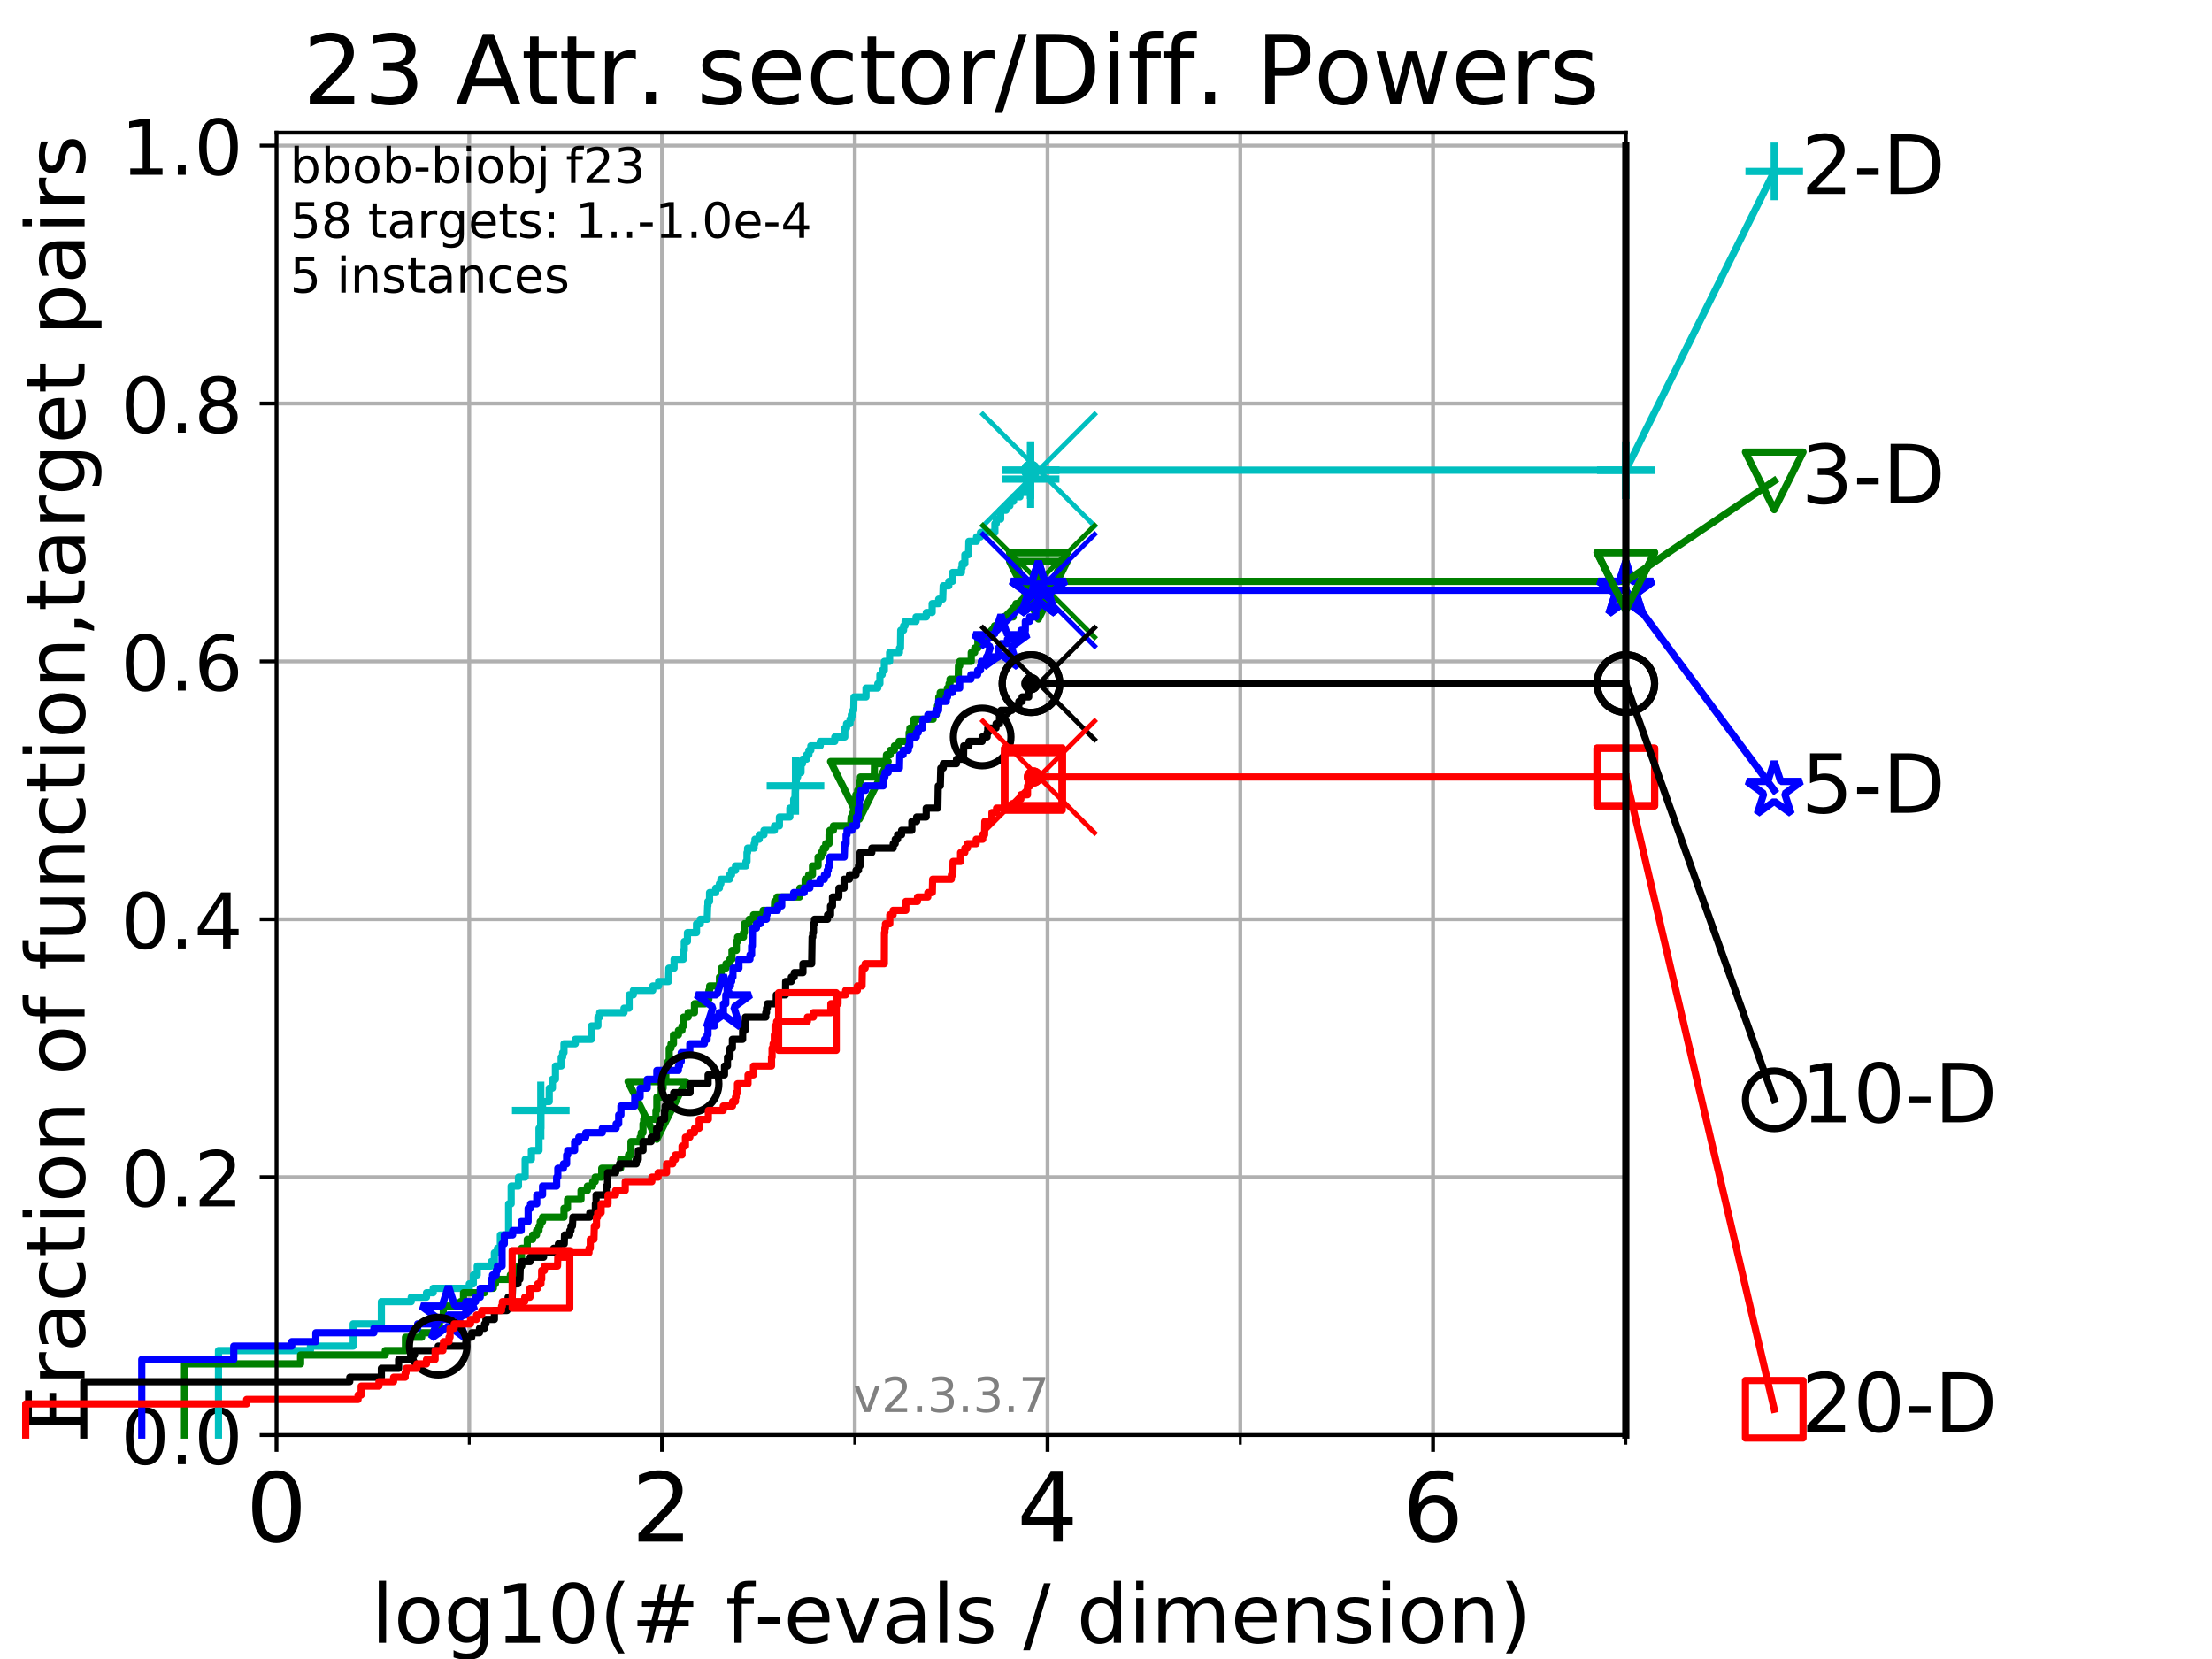 <?xml version="1.0" encoding="utf-8" standalone="no"?>
<!DOCTYPE svg PUBLIC "-//W3C//DTD SVG 1.1//EN"
  "http://www.w3.org/Graphics/SVG/1.1/DTD/svg11.dtd">
<!-- Created with matplotlib (https://matplotlib.org/) -->
<svg height="345.6pt" version="1.1" viewBox="0 0 460.8 345.6" width="460.8pt" xmlns="http://www.w3.org/2000/svg" xmlns:xlink="http://www.w3.org/1999/xlink">
 <defs>
  <style type="text/css">
*{stroke-linecap:butt;stroke-linejoin:round;}
  </style>
 </defs>
 <g id="figure_1">
  <g id="patch_1">
   <path d="M 0 345.6 
L 460.8 345.6 
L 460.8 0 
L 0 0 
z
" style="fill:#ffffff;"/>
  </g>
  <g id="axes_1">
   <g id="patch_2">
    <path d="M 57.6 298.944 
L 338.688 298.944 
L 338.688 27.648 
L 57.6 27.648 
z
" style="fill:#ffffff;"/>
   </g>
   <g id="matplotlib.axis_1">
    <g id="xtick_1">
     <g id="line2d_1">
      <path clip-path="url(#p5d0db0fcfa)" d="M 57.6 298.944 
L 57.6 27.648 
" style="fill:none;stroke:#b0b0b0;stroke-linecap:square;stroke-width:0.8;"/>
     </g>
     <g id="line2d_2">
      <defs>
       <path d="M 0 0 
L 0 3.5 
" id="mb269c2c27b" style="stroke:#000000;stroke-width:0.8;"/>
      </defs>
      <g>
       <use style="stroke:#000000;stroke-width:0.8;" x="57.6" xlink:href="#mb269c2c27b" y="298.944"/>
      </g>
     </g>
     <g id="text_1">
      <!-- 0 -->
      <defs>
       <path d="M 31.781 66.406 
Q 24.172 66.406 20.328 58.906 
Q 16.5 51.422 16.5 36.375 
Q 16.5 21.391 20.328 13.891 
Q 24.172 6.391 31.781 6.391 
Q 39.453 6.391 43.281 13.891 
Q 47.125 21.391 47.125 36.375 
Q 47.125 51.422 43.281 58.906 
Q 39.453 66.406 31.781 66.406 
z
M 31.781 74.219 
Q 44.047 74.219 50.516 64.516 
Q 56.984 54.828 56.984 36.375 
Q 56.984 17.969 50.516 8.266 
Q 44.047 -1.422 31.781 -1.422 
Q 19.531 -1.422 13.062 8.266 
Q 6.594 17.969 6.594 36.375 
Q 6.594 54.828 13.062 64.516 
Q 19.531 74.219 31.781 74.219 
z
" id="DejaVuSans-48"/>
      </defs>
      <g transform="translate(51.237 321.141)scale(0.2 -0.2)">
       <use xlink:href="#DejaVuSans-48"/>
      </g>
     </g>
    </g>
    <g id="xtick_2">
     <g id="line2d_3">
      <path clip-path="url(#p5d0db0fcfa)" d="M 137.911 298.944 
L 137.911 27.648 
" style="fill:none;stroke:#b0b0b0;stroke-linecap:square;stroke-width:0.8;"/>
     </g>
     <g id="line2d_4">
      <g>
       <use style="stroke:#000000;stroke-width:0.8;" x="137.911" xlink:href="#mb269c2c27b" y="298.944"/>
      </g>
     </g>
     <g id="text_2">
      <!-- 2 -->
      <defs>
       <path d="M 19.188 8.297 
L 53.609 8.297 
L 53.609 0 
L 7.328 0 
L 7.328 8.297 
Q 12.938 14.109 22.625 23.891 
Q 32.328 33.688 34.812 36.531 
Q 39.547 41.844 41.422 45.531 
Q 43.312 49.219 43.312 52.781 
Q 43.312 58.594 39.234 62.25 
Q 35.156 65.922 28.609 65.922 
Q 23.969 65.922 18.812 64.312 
Q 13.672 62.703 7.812 59.422 
L 7.812 69.391 
Q 13.766 71.781 18.938 73 
Q 24.125 74.219 28.422 74.219 
Q 39.75 74.219 46.484 68.547 
Q 53.219 62.891 53.219 53.422 
Q 53.219 48.922 51.531 44.891 
Q 49.859 40.875 45.406 35.406 
Q 44.188 33.984 37.641 27.219 
Q 31.109 20.453 19.188 8.297 
z
" id="DejaVuSans-50"/>
      </defs>
      <g transform="translate(131.548 321.141)scale(0.2 -0.2)">
       <use xlink:href="#DejaVuSans-50"/>
      </g>
     </g>
    </g>
    <g id="xtick_3">
     <g id="line2d_5">
      <path clip-path="url(#p5d0db0fcfa)" d="M 218.222 298.944 
L 218.222 27.648 
" style="fill:none;stroke:#b0b0b0;stroke-linecap:square;stroke-width:0.8;"/>
     </g>
     <g id="line2d_6">
      <g>
       <use style="stroke:#000000;stroke-width:0.8;" x="218.222" xlink:href="#mb269c2c27b" y="298.944"/>
      </g>
     </g>
     <g id="text_3">
      <!-- 4 -->
      <defs>
       <path d="M 37.797 64.312 
L 12.891 25.391 
L 37.797 25.391 
z
M 35.203 72.906 
L 47.609 72.906 
L 47.609 25.391 
L 58.016 25.391 
L 58.016 17.188 
L 47.609 17.188 
L 47.609 0 
L 37.797 0 
L 37.797 17.188 
L 4.891 17.188 
L 4.891 26.703 
z
" id="DejaVuSans-52"/>
      </defs>
      <g transform="translate(211.859 321.141)scale(0.2 -0.2)">
       <use xlink:href="#DejaVuSans-52"/>
      </g>
     </g>
    </g>
    <g id="xtick_4">
     <g id="line2d_7">
      <path clip-path="url(#p5d0db0fcfa)" d="M 298.533 298.944 
L 298.533 27.648 
" style="fill:none;stroke:#b0b0b0;stroke-linecap:square;stroke-width:0.8;"/>
     </g>
     <g id="line2d_8">
      <g>
       <use style="stroke:#000000;stroke-width:0.8;" x="298.533" xlink:href="#mb269c2c27b" y="298.944"/>
      </g>
     </g>
     <g id="text_4">
      <!-- 6 -->
      <defs>
       <path d="M 33.016 40.375 
Q 26.375 40.375 22.484 35.828 
Q 18.609 31.297 18.609 23.391 
Q 18.609 15.531 22.484 10.953 
Q 26.375 6.391 33.016 6.391 
Q 39.656 6.391 43.531 10.953 
Q 47.406 15.531 47.406 23.391 
Q 47.406 31.297 43.531 35.828 
Q 39.656 40.375 33.016 40.375 
z
M 52.594 71.297 
L 52.594 62.312 
Q 48.875 64.062 45.094 64.984 
Q 41.312 65.922 37.594 65.922 
Q 27.828 65.922 22.672 59.328 
Q 17.531 52.734 16.797 39.406 
Q 19.672 43.656 24.016 45.922 
Q 28.375 48.188 33.594 48.188 
Q 44.578 48.188 50.953 41.516 
Q 57.328 34.859 57.328 23.391 
Q 57.328 12.156 50.688 5.359 
Q 44.047 -1.422 33.016 -1.422 
Q 20.359 -1.422 13.672 8.266 
Q 6.984 17.969 6.984 36.375 
Q 6.984 53.656 15.188 63.938 
Q 23.391 74.219 37.203 74.219 
Q 40.922 74.219 44.703 73.484 
Q 48.484 72.75 52.594 71.297 
z
" id="DejaVuSans-54"/>
      </defs>
      <g transform="translate(292.17 321.141)scale(0.2 -0.2)">
       <use xlink:href="#DejaVuSans-54"/>
      </g>
     </g>
    </g>
    <g id="xtick_5">
     <g id="line2d_9">
      <path clip-path="url(#p5d0db0fcfa)" d="M 97.755 298.944 
L 97.755 27.648 
" style="fill:none;stroke:#b0b0b0;stroke-linecap:square;stroke-width:0.8;"/>
     </g>
     <g id="line2d_10">
      <defs>
       <path d="M 0 0 
L 0 2 
" id="m53afc082ba" style="stroke:#000000;stroke-width:0.6;"/>
      </defs>
      <g>
       <use style="stroke:#000000;stroke-width:0.6;" x="97.755" xlink:href="#m53afc082ba" y="298.944"/>
      </g>
     </g>
    </g>
    <g id="xtick_6">
     <g id="line2d_11">
      <path clip-path="url(#p5d0db0fcfa)" d="M 178.066 298.944 
L 178.066 27.648 
" style="fill:none;stroke:#b0b0b0;stroke-linecap:square;stroke-width:0.8;"/>
     </g>
     <g id="line2d_12">
      <g>
       <use style="stroke:#000000;stroke-width:0.6;" x="178.066" xlink:href="#m53afc082ba" y="298.944"/>
      </g>
     </g>
    </g>
    <g id="xtick_7">
     <g id="line2d_13">
      <path clip-path="url(#p5d0db0fcfa)" d="M 258.377 298.944 
L 258.377 27.648 
" style="fill:none;stroke:#b0b0b0;stroke-linecap:square;stroke-width:0.8;"/>
     </g>
     <g id="line2d_14">
      <g>
       <use style="stroke:#000000;stroke-width:0.6;" x="258.377" xlink:href="#m53afc082ba" y="298.944"/>
      </g>
     </g>
    </g>
    <g id="xtick_8">
     <g id="line2d_15">
      <path clip-path="url(#p5d0db0fcfa)" d="M 338.688 298.944 
L 338.688 27.648 
" style="fill:none;stroke:#b0b0b0;stroke-linecap:square;stroke-width:0.8;"/>
     </g>
     <g id="line2d_16">
      <g>
       <use style="stroke:#000000;stroke-width:0.6;" x="338.688" xlink:href="#m53afc082ba" y="298.944"/>
      </g>
     </g>
    </g>
    <g id="text_5">
     <!-- log10(# f-evals / dimension) -->
     <defs>
      <path d="M 9.422 75.984 
L 18.406 75.984 
L 18.406 0 
L 9.422 0 
z
" id="DejaVuSans-108"/>
      <path d="M 30.609 48.391 
Q 23.391 48.391 19.188 42.75 
Q 14.984 37.109 14.984 27.297 
Q 14.984 17.484 19.156 11.844 
Q 23.344 6.203 30.609 6.203 
Q 37.797 6.203 41.984 11.859 
Q 46.188 17.531 46.188 27.297 
Q 46.188 37.016 41.984 42.703 
Q 37.797 48.391 30.609 48.391 
z
M 30.609 56 
Q 42.328 56 49.016 48.375 
Q 55.719 40.766 55.719 27.297 
Q 55.719 13.875 49.016 6.219 
Q 42.328 -1.422 30.609 -1.422 
Q 18.844 -1.422 12.172 6.219 
Q 5.516 13.875 5.516 27.297 
Q 5.516 40.766 12.172 48.375 
Q 18.844 56 30.609 56 
z
" id="DejaVuSans-111"/>
      <path d="M 45.406 27.984 
Q 45.406 37.75 41.375 43.109 
Q 37.359 48.484 30.078 48.484 
Q 22.859 48.484 18.828 43.109 
Q 14.797 37.75 14.797 27.984 
Q 14.797 18.266 18.828 12.891 
Q 22.859 7.516 30.078 7.516 
Q 37.359 7.516 41.375 12.891 
Q 45.406 18.266 45.406 27.984 
z
M 54.391 6.781 
Q 54.391 -7.172 48.188 -13.984 
Q 42 -20.797 29.203 -20.797 
Q 24.469 -20.797 20.266 -20.094 
Q 16.062 -19.391 12.109 -17.922 
L 12.109 -9.188 
Q 16.062 -11.328 19.922 -12.344 
Q 23.781 -13.375 27.781 -13.375 
Q 36.625 -13.375 41.016 -8.766 
Q 45.406 -4.156 45.406 5.172 
L 45.406 9.625 
Q 42.625 4.781 38.281 2.391 
Q 33.938 0 27.875 0 
Q 17.828 0 11.672 7.656 
Q 5.516 15.328 5.516 27.984 
Q 5.516 40.672 11.672 48.328 
Q 17.828 56 27.875 56 
Q 33.938 56 38.281 53.609 
Q 42.625 51.219 45.406 46.391 
L 45.406 54.688 
L 54.391 54.688 
z
" id="DejaVuSans-103"/>
      <path d="M 12.406 8.297 
L 28.516 8.297 
L 28.516 63.922 
L 10.984 60.406 
L 10.984 69.391 
L 28.422 72.906 
L 38.281 72.906 
L 38.281 8.297 
L 54.391 8.297 
L 54.391 0 
L 12.406 0 
z
" id="DejaVuSans-49"/>
      <path d="M 31 75.875 
Q 24.469 64.656 21.281 53.656 
Q 18.109 42.672 18.109 31.391 
Q 18.109 20.125 21.312 9.062 
Q 24.516 -2 31 -13.188 
L 23.188 -13.188 
Q 15.875 -1.703 12.234 9.375 
Q 8.594 20.453 8.594 31.391 
Q 8.594 42.281 12.203 53.312 
Q 15.828 64.359 23.188 75.875 
z
" id="DejaVuSans-40"/>
      <path d="M 51.125 44 
L 36.922 44 
L 32.812 27.688 
L 47.125 27.688 
z
M 43.797 71.781 
L 38.719 51.516 
L 52.984 51.516 
L 58.109 71.781 
L 65.922 71.781 
L 60.891 51.516 
L 76.125 51.516 
L 76.125 44 
L 58.984 44 
L 54.984 27.688 
L 70.516 27.688 
L 70.516 20.219 
L 53.078 20.219 
L 48 0 
L 40.188 0 
L 45.219 20.219 
L 30.906 20.219 
L 25.875 0 
L 18.016 0 
L 23.094 20.219 
L 7.719 20.219 
L 7.719 27.688 
L 24.906 27.688 
L 29 44 
L 13.281 44 
L 13.281 51.516 
L 30.906 51.516 
L 35.891 71.781 
z
" id="DejaVuSans-35"/>
      <path id="DejaVuSans-32"/>
      <path d="M 37.109 75.984 
L 37.109 68.5 
L 28.516 68.5 
Q 23.688 68.5 21.797 66.547 
Q 19.922 64.594 19.922 59.516 
L 19.922 54.688 
L 34.719 54.688 
L 34.719 47.703 
L 19.922 47.703 
L 19.922 0 
L 10.891 0 
L 10.891 47.703 
L 2.297 47.703 
L 2.297 54.688 
L 10.891 54.688 
L 10.891 58.5 
Q 10.891 67.625 15.141 71.797 
Q 19.391 75.984 28.609 75.984 
z
" id="DejaVuSans-102"/>
      <path d="M 4.891 31.391 
L 31.203 31.391 
L 31.203 23.391 
L 4.891 23.391 
z
" id="DejaVuSans-45"/>
      <path d="M 56.203 29.594 
L 56.203 25.203 
L 14.891 25.203 
Q 15.484 15.922 20.484 11.062 
Q 25.484 6.203 34.422 6.203 
Q 39.594 6.203 44.453 7.469 
Q 49.312 8.734 54.109 11.281 
L 54.109 2.781 
Q 49.266 0.734 44.188 -0.344 
Q 39.109 -1.422 33.891 -1.422 
Q 20.797 -1.422 13.156 6.188 
Q 5.516 13.812 5.516 26.812 
Q 5.516 40.234 12.766 48.109 
Q 20.016 56 32.328 56 
Q 43.359 56 49.781 48.891 
Q 56.203 41.797 56.203 29.594 
z
M 47.219 32.234 
Q 47.125 39.594 43.094 43.984 
Q 39.062 48.391 32.422 48.391 
Q 24.906 48.391 20.391 44.141 
Q 15.875 39.891 15.188 32.172 
z
" id="DejaVuSans-101"/>
      <path d="M 2.984 54.688 
L 12.5 54.688 
L 29.594 8.797 
L 46.688 54.688 
L 56.203 54.688 
L 35.688 0 
L 23.484 0 
z
" id="DejaVuSans-118"/>
      <path d="M 34.281 27.484 
Q 23.391 27.484 19.188 25 
Q 14.984 22.516 14.984 16.5 
Q 14.984 11.719 18.141 8.906 
Q 21.297 6.109 26.703 6.109 
Q 34.188 6.109 38.703 11.406 
Q 43.219 16.703 43.219 25.484 
L 43.219 27.484 
z
M 52.203 31.203 
L 52.203 0 
L 43.219 0 
L 43.219 8.297 
Q 40.141 3.328 35.547 0.953 
Q 30.953 -1.422 24.312 -1.422 
Q 15.922 -1.422 10.953 3.297 
Q 6 8.016 6 15.922 
Q 6 25.141 12.172 29.828 
Q 18.359 34.516 30.609 34.516 
L 43.219 34.516 
L 43.219 35.406 
Q 43.219 41.609 39.141 45 
Q 35.062 48.391 27.688 48.391 
Q 23 48.391 18.547 47.266 
Q 14.109 46.141 10.016 43.891 
L 10.016 52.203 
Q 14.938 54.109 19.578 55.047 
Q 24.219 56 28.609 56 
Q 40.484 56 46.344 49.844 
Q 52.203 43.703 52.203 31.203 
z
" id="DejaVuSans-97"/>
      <path d="M 44.281 53.078 
L 44.281 44.578 
Q 40.484 46.531 36.375 47.5 
Q 32.281 48.484 27.875 48.484 
Q 21.188 48.484 17.844 46.438 
Q 14.5 44.391 14.5 40.281 
Q 14.5 37.156 16.891 35.375 
Q 19.281 33.594 26.516 31.984 
L 29.594 31.297 
Q 39.156 29.25 43.188 25.516 
Q 47.219 21.781 47.219 15.094 
Q 47.219 7.469 41.188 3.016 
Q 35.156 -1.422 24.609 -1.422 
Q 20.219 -1.422 15.453 -0.562 
Q 10.688 0.297 5.422 2 
L 5.422 11.281 
Q 10.406 8.688 15.234 7.391 
Q 20.062 6.109 24.812 6.109 
Q 31.156 6.109 34.562 8.281 
Q 37.984 10.453 37.984 14.406 
Q 37.984 18.062 35.516 20.016 
Q 33.062 21.969 24.703 23.781 
L 21.578 24.516 
Q 13.234 26.266 9.516 29.906 
Q 5.812 33.547 5.812 39.891 
Q 5.812 47.609 11.281 51.797 
Q 16.75 56 26.812 56 
Q 31.781 56 36.172 55.266 
Q 40.578 54.547 44.281 53.078 
z
" id="DejaVuSans-115"/>
      <path d="M 25.391 72.906 
L 33.688 72.906 
L 8.297 -9.281 
L 0 -9.281 
z
" id="DejaVuSans-47"/>
      <path d="M 45.406 46.391 
L 45.406 75.984 
L 54.391 75.984 
L 54.391 0 
L 45.406 0 
L 45.406 8.203 
Q 42.578 3.328 38.25 0.953 
Q 33.938 -1.422 27.875 -1.422 
Q 17.969 -1.422 11.734 6.484 
Q 5.516 14.406 5.516 27.297 
Q 5.516 40.188 11.734 48.094 
Q 17.969 56 27.875 56 
Q 33.938 56 38.25 53.625 
Q 42.578 51.266 45.406 46.391 
z
M 14.797 27.297 
Q 14.797 17.391 18.875 11.75 
Q 22.953 6.109 30.078 6.109 
Q 37.203 6.109 41.297 11.75 
Q 45.406 17.391 45.406 27.297 
Q 45.406 37.203 41.297 42.844 
Q 37.203 48.484 30.078 48.484 
Q 22.953 48.484 18.875 42.844 
Q 14.797 37.203 14.797 27.297 
z
" id="DejaVuSans-100"/>
      <path d="M 9.422 54.688 
L 18.406 54.688 
L 18.406 0 
L 9.422 0 
z
M 9.422 75.984 
L 18.406 75.984 
L 18.406 64.594 
L 9.422 64.594 
z
" id="DejaVuSans-105"/>
      <path d="M 52 44.188 
Q 55.375 50.25 60.062 53.125 
Q 64.75 56 71.094 56 
Q 79.641 56 84.281 50.016 
Q 88.922 44.047 88.922 33.016 
L 88.922 0 
L 79.891 0 
L 79.891 32.719 
Q 79.891 40.578 77.094 44.375 
Q 74.312 48.188 68.609 48.188 
Q 61.625 48.188 57.562 43.547 
Q 53.516 38.922 53.516 30.906 
L 53.516 0 
L 44.484 0 
L 44.484 32.719 
Q 44.484 40.625 41.703 44.406 
Q 38.922 48.188 33.109 48.188 
Q 26.219 48.188 22.156 43.531 
Q 18.109 38.875 18.109 30.906 
L 18.109 0 
L 9.078 0 
L 9.078 54.688 
L 18.109 54.688 
L 18.109 46.188 
Q 21.188 51.219 25.484 53.609 
Q 29.781 56 35.688 56 
Q 41.656 56 45.828 52.969 
Q 50 49.953 52 44.188 
z
" id="DejaVuSans-109"/>
      <path d="M 54.891 33.016 
L 54.891 0 
L 45.906 0 
L 45.906 32.719 
Q 45.906 40.484 42.875 44.328 
Q 39.844 48.188 33.797 48.188 
Q 26.516 48.188 22.312 43.547 
Q 18.109 38.922 18.109 30.906 
L 18.109 0 
L 9.078 0 
L 9.078 54.688 
L 18.109 54.688 
L 18.109 46.188 
Q 21.344 51.125 25.703 53.562 
Q 30.078 56 35.797 56 
Q 45.219 56 50.047 50.172 
Q 54.891 44.344 54.891 33.016 
z
" id="DejaVuSans-110"/>
      <path d="M 8.016 75.875 
L 15.828 75.875 
Q 23.141 64.359 26.781 53.312 
Q 30.422 42.281 30.422 31.391 
Q 30.422 20.453 26.781 9.375 
Q 23.141 -1.703 15.828 -13.188 
L 8.016 -13.188 
Q 14.5 -2 17.703 9.062 
Q 20.906 20.125 20.906 31.391 
Q 20.906 42.672 17.703 53.656 
Q 14.5 64.656 8.016 75.875 
z
" id="DejaVuSans-41"/>
     </defs>
     <g transform="translate(77.303 342.218)scale(0.17 -0.17)">
      <use xlink:href="#DejaVuSans-108"/>
      <use x="27.783" xlink:href="#DejaVuSans-111"/>
      <use x="88.965" xlink:href="#DejaVuSans-103"/>
      <use x="152.441" xlink:href="#DejaVuSans-49"/>
      <use x="216.064" xlink:href="#DejaVuSans-48"/>
      <use x="279.688" xlink:href="#DejaVuSans-40"/>
      <use x="318.701" xlink:href="#DejaVuSans-35"/>
      <use x="402.49" xlink:href="#DejaVuSans-32"/>
      <use x="434.277" xlink:href="#DejaVuSans-102"/>
      <use x="469.404" xlink:href="#DejaVuSans-45"/>
      <use x="505.488" xlink:href="#DejaVuSans-101"/>
      <use x="567.012" xlink:href="#DejaVuSans-118"/>
      <use x="626.191" xlink:href="#DejaVuSans-97"/>
      <use x="687.471" xlink:href="#DejaVuSans-108"/>
      <use x="715.254" xlink:href="#DejaVuSans-115"/>
      <use x="767.354" xlink:href="#DejaVuSans-32"/>
      <use x="799.141" xlink:href="#DejaVuSans-47"/>
      <use x="832.832" xlink:href="#DejaVuSans-32"/>
      <use x="864.619" xlink:href="#DejaVuSans-100"/>
      <use x="928.096" xlink:href="#DejaVuSans-105"/>
      <use x="955.879" xlink:href="#DejaVuSans-109"/>
      <use x="1053.291" xlink:href="#DejaVuSans-101"/>
      <use x="1114.814" xlink:href="#DejaVuSans-110"/>
      <use x="1178.193" xlink:href="#DejaVuSans-115"/>
      <use x="1230.293" xlink:href="#DejaVuSans-105"/>
      <use x="1258.076" xlink:href="#DejaVuSans-111"/>
      <use x="1319.258" xlink:href="#DejaVuSans-110"/>
      <use x="1382.637" xlink:href="#DejaVuSans-41"/>
     </g>
    </g>
   </g>
   <g id="matplotlib.axis_2">
    <g id="ytick_1">
     <g id="line2d_17">
      <path clip-path="url(#p5d0db0fcfa)" d="M 57.6 298.944 
L 338.688 298.944 
" style="fill:none;stroke:#b0b0b0;stroke-linecap:square;stroke-width:0.8;"/>
     </g>
     <g id="line2d_18">
      <defs>
       <path d="M 0 0 
L -3.5 0 
" id="m5c93f7bd4c" style="stroke:#000000;stroke-width:0.8;"/>
      </defs>
      <g>
       <use style="stroke:#000000;stroke-width:0.8;" x="57.6" xlink:href="#m5c93f7bd4c" y="298.944"/>
      </g>
     </g>
     <g id="text_6">
      <!-- 0.0 -->
      <defs>
       <path d="M 10.688 12.406 
L 21 12.406 
L 21 0 
L 10.688 0 
z
" id="DejaVuSans-46"/>
      </defs>
      <g transform="translate(25.155 305.023)scale(0.16 -0.16)">
       <use xlink:href="#DejaVuSans-48"/>
       <use x="63.623" xlink:href="#DejaVuSans-46"/>
       <use x="95.41" xlink:href="#DejaVuSans-48"/>
      </g>
     </g>
    </g>
    <g id="ytick_2">
     <g id="line2d_19">
      <path clip-path="url(#p5d0db0fcfa)" d="M 57.6 245.222 
L 338.688 245.222 
" style="fill:none;stroke:#b0b0b0;stroke-linecap:square;stroke-width:0.8;"/>
     </g>
     <g id="line2d_20">
      <g>
       <use style="stroke:#000000;stroke-width:0.8;" x="57.6" xlink:href="#m5c93f7bd4c" y="245.222"/>
      </g>
     </g>
     <g id="text_7">
      <!-- 0.2 -->
      <g transform="translate(25.155 251.301)scale(0.16 -0.16)">
       <use xlink:href="#DejaVuSans-48"/>
       <use x="63.623" xlink:href="#DejaVuSans-46"/>
       <use x="95.41" xlink:href="#DejaVuSans-50"/>
      </g>
     </g>
    </g>
    <g id="ytick_3">
     <g id="line2d_21">
      <path clip-path="url(#p5d0db0fcfa)" d="M 57.6 191.5 
L 338.688 191.5 
" style="fill:none;stroke:#b0b0b0;stroke-linecap:square;stroke-width:0.8;"/>
     </g>
     <g id="line2d_22">
      <g>
       <use style="stroke:#000000;stroke-width:0.8;" x="57.6" xlink:href="#m5c93f7bd4c" y="191.5"/>
      </g>
     </g>
     <g id="text_8">
      <!-- 0.4 -->
      <g transform="translate(25.155 197.579)scale(0.16 -0.16)">
       <use xlink:href="#DejaVuSans-48"/>
       <use x="63.623" xlink:href="#DejaVuSans-46"/>
       <use x="95.41" xlink:href="#DejaVuSans-52"/>
      </g>
     </g>
    </g>
    <g id="ytick_4">
     <g id="line2d_23">
      <path clip-path="url(#p5d0db0fcfa)" d="M 57.6 137.778 
L 338.688 137.778 
" style="fill:none;stroke:#b0b0b0;stroke-linecap:square;stroke-width:0.8;"/>
     </g>
     <g id="line2d_24">
      <g>
       <use style="stroke:#000000;stroke-width:0.8;" x="57.6" xlink:href="#m5c93f7bd4c" y="137.778"/>
      </g>
     </g>
     <g id="text_9">
      <!-- 0.6 -->
      <g transform="translate(25.155 143.857)scale(0.16 -0.16)">
       <use xlink:href="#DejaVuSans-48"/>
       <use x="63.623" xlink:href="#DejaVuSans-46"/>
       <use x="95.41" xlink:href="#DejaVuSans-54"/>
      </g>
     </g>
    </g>
    <g id="ytick_5">
     <g id="line2d_25">
      <path clip-path="url(#p5d0db0fcfa)" d="M 57.6 84.056 
L 338.688 84.056 
" style="fill:none;stroke:#b0b0b0;stroke-linecap:square;stroke-width:0.8;"/>
     </g>
     <g id="line2d_26">
      <g>
       <use style="stroke:#000000;stroke-width:0.8;" x="57.6" xlink:href="#m5c93f7bd4c" y="84.056"/>
      </g>
     </g>
     <g id="text_10">
      <!-- 0.8 -->
      <defs>
       <path d="M 31.781 34.625 
Q 24.75 34.625 20.719 30.859 
Q 16.703 27.094 16.703 20.516 
Q 16.703 13.922 20.719 10.156 
Q 24.75 6.391 31.781 6.391 
Q 38.812 6.391 42.859 10.172 
Q 46.922 13.969 46.922 20.516 
Q 46.922 27.094 42.891 30.859 
Q 38.875 34.625 31.781 34.625 
z
M 21.922 38.812 
Q 15.578 40.375 12.031 44.719 
Q 8.5 49.078 8.5 55.328 
Q 8.5 64.062 14.719 69.141 
Q 20.953 74.219 31.781 74.219 
Q 42.672 74.219 48.875 69.141 
Q 55.078 64.062 55.078 55.328 
Q 55.078 49.078 51.531 44.719 
Q 48 40.375 41.703 38.812 
Q 48.828 37.156 52.797 32.312 
Q 56.781 27.484 56.781 20.516 
Q 56.781 9.906 50.312 4.234 
Q 43.844 -1.422 31.781 -1.422 
Q 19.734 -1.422 13.25 4.234 
Q 6.781 9.906 6.781 20.516 
Q 6.781 27.484 10.781 32.312 
Q 14.797 37.156 21.922 38.812 
z
M 18.312 54.391 
Q 18.312 48.734 21.844 45.562 
Q 25.391 42.391 31.781 42.391 
Q 38.141 42.391 41.719 45.562 
Q 45.312 48.734 45.312 54.391 
Q 45.312 60.062 41.719 63.234 
Q 38.141 66.406 31.781 66.406 
Q 25.391 66.406 21.844 63.234 
Q 18.312 60.062 18.312 54.391 
z
" id="DejaVuSans-56"/>
      </defs>
      <g transform="translate(25.155 90.135)scale(0.16 -0.16)">
       <use xlink:href="#DejaVuSans-48"/>
       <use x="63.623" xlink:href="#DejaVuSans-46"/>
       <use x="95.41" xlink:href="#DejaVuSans-56"/>
      </g>
     </g>
    </g>
    <g id="ytick_6">
     <g id="line2d_27">
      <path clip-path="url(#p5d0db0fcfa)" d="M 57.6 30.334 
L 338.688 30.334 
" style="fill:none;stroke:#b0b0b0;stroke-linecap:square;stroke-width:0.8;"/>
     </g>
     <g id="line2d_28">
      <g>
       <use style="stroke:#000000;stroke-width:0.8;" x="57.6" xlink:href="#m5c93f7bd4c" y="30.334"/>
      </g>
     </g>
     <g id="text_11">
      <!-- 1.0 -->
      <g transform="translate(25.155 36.413)scale(0.16 -0.16)">
       <use xlink:href="#DejaVuSans-49"/>
       <use x="63.623" xlink:href="#DejaVuSans-46"/>
       <use x="95.41" xlink:href="#DejaVuSans-48"/>
      </g>
     </g>
    </g>
    <g id="text_12">
     <!-- Fraction of function,target pairs -->
     <defs>
      <path d="M 9.812 72.906 
L 51.703 72.906 
L 51.703 64.594 
L 19.672 64.594 
L 19.672 43.109 
L 48.578 43.109 
L 48.578 34.812 
L 19.672 34.812 
L 19.672 0 
L 9.812 0 
z
" id="DejaVuSans-70"/>
      <path d="M 41.109 46.297 
Q 39.594 47.172 37.812 47.578 
Q 36.031 48 33.891 48 
Q 26.266 48 22.188 43.047 
Q 18.109 38.094 18.109 28.812 
L 18.109 0 
L 9.078 0 
L 9.078 54.688 
L 18.109 54.688 
L 18.109 46.188 
Q 20.953 51.172 25.484 53.578 
Q 30.031 56 36.531 56 
Q 37.453 56 38.578 55.875 
Q 39.703 55.766 41.062 55.516 
z
" id="DejaVuSans-114"/>
      <path d="M 48.781 52.594 
L 48.781 44.188 
Q 44.969 46.297 41.141 47.344 
Q 37.312 48.391 33.406 48.391 
Q 24.656 48.391 19.812 42.844 
Q 14.984 37.312 14.984 27.297 
Q 14.984 17.281 19.812 11.734 
Q 24.656 6.203 33.406 6.203 
Q 37.312 6.203 41.141 7.25 
Q 44.969 8.297 48.781 10.406 
L 48.781 2.094 
Q 45.016 0.344 40.984 -0.531 
Q 36.969 -1.422 32.422 -1.422 
Q 20.062 -1.422 12.781 6.344 
Q 5.516 14.109 5.516 27.297 
Q 5.516 40.672 12.859 48.328 
Q 20.219 56 33.016 56 
Q 37.156 56 41.109 55.141 
Q 45.062 54.297 48.781 52.594 
z
" id="DejaVuSans-99"/>
      <path d="M 18.312 70.219 
L 18.312 54.688 
L 36.812 54.688 
L 36.812 47.703 
L 18.312 47.703 
L 18.312 18.016 
Q 18.312 11.328 20.141 9.422 
Q 21.969 7.516 27.594 7.516 
L 36.812 7.516 
L 36.812 0 
L 27.594 0 
Q 17.188 0 13.234 3.875 
Q 9.281 7.766 9.281 18.016 
L 9.281 47.703 
L 2.688 47.703 
L 2.688 54.688 
L 9.281 54.688 
L 9.281 70.219 
z
" id="DejaVuSans-116"/>
      <path d="M 8.5 21.578 
L 8.5 54.688 
L 17.484 54.688 
L 17.484 21.922 
Q 17.484 14.156 20.5 10.266 
Q 23.531 6.391 29.594 6.391 
Q 36.859 6.391 41.078 11.031 
Q 45.312 15.672 45.312 23.688 
L 45.312 54.688 
L 54.297 54.688 
L 54.297 0 
L 45.312 0 
L 45.312 8.406 
Q 42.047 3.422 37.719 1 
Q 33.406 -1.422 27.688 -1.422 
Q 18.266 -1.422 13.375 4.438 
Q 8.5 10.297 8.5 21.578 
z
M 31.109 56 
z
" id="DejaVuSans-117"/>
      <path d="M 11.719 12.406 
L 22.016 12.406 
L 22.016 4 
L 14.016 -11.625 
L 7.719 -11.625 
L 11.719 4 
z
" id="DejaVuSans-44"/>
      <path d="M 18.109 8.203 
L 18.109 -20.797 
L 9.078 -20.797 
L 9.078 54.688 
L 18.109 54.688 
L 18.109 46.391 
Q 20.953 51.266 25.266 53.625 
Q 29.594 56 35.594 56 
Q 45.562 56 51.781 48.094 
Q 58.016 40.188 58.016 27.297 
Q 58.016 14.406 51.781 6.484 
Q 45.562 -1.422 35.594 -1.422 
Q 29.594 -1.422 25.266 0.953 
Q 20.953 3.328 18.109 8.203 
z
M 48.688 27.297 
Q 48.688 37.203 44.609 42.844 
Q 40.531 48.484 33.406 48.484 
Q 26.266 48.484 22.188 42.844 
Q 18.109 37.203 18.109 27.297 
Q 18.109 17.391 22.188 11.75 
Q 26.266 6.109 33.406 6.109 
Q 40.531 6.109 44.609 11.75 
Q 48.688 17.391 48.688 27.297 
z
" id="DejaVuSans-112"/>
     </defs>
     <g transform="translate(17.62 298.435)rotate(-90)scale(0.17 -0.17)">
      <use xlink:href="#DejaVuSans-70"/>
      <use x="57.41" xlink:href="#DejaVuSans-114"/>
      <use x="98.523" xlink:href="#DejaVuSans-97"/>
      <use x="159.803" xlink:href="#DejaVuSans-99"/>
      <use x="214.783" xlink:href="#DejaVuSans-116"/>
      <use x="253.992" xlink:href="#DejaVuSans-105"/>
      <use x="281.775" xlink:href="#DejaVuSans-111"/>
      <use x="342.957" xlink:href="#DejaVuSans-110"/>
      <use x="406.336" xlink:href="#DejaVuSans-32"/>
      <use x="438.123" xlink:href="#DejaVuSans-111"/>
      <use x="499.305" xlink:href="#DejaVuSans-102"/>
      <use x="534.51" xlink:href="#DejaVuSans-32"/>
      <use x="566.297" xlink:href="#DejaVuSans-102"/>
      <use x="601.502" xlink:href="#DejaVuSans-117"/>
      <use x="664.881" xlink:href="#DejaVuSans-110"/>
      <use x="728.26" xlink:href="#DejaVuSans-99"/>
      <use x="783.24" xlink:href="#DejaVuSans-116"/>
      <use x="822.449" xlink:href="#DejaVuSans-105"/>
      <use x="850.232" xlink:href="#DejaVuSans-111"/>
      <use x="911.414" xlink:href="#DejaVuSans-110"/>
      <use x="974.793" xlink:href="#DejaVuSans-44"/>
      <use x="1006.58" xlink:href="#DejaVuSans-116"/>
      <use x="1045.789" xlink:href="#DejaVuSans-97"/>
      <use x="1107.068" xlink:href="#DejaVuSans-114"/>
      <use x="1148.166" xlink:href="#DejaVuSans-103"/>
      <use x="1211.643" xlink:href="#DejaVuSans-101"/>
      <use x="1273.166" xlink:href="#DejaVuSans-116"/>
      <use x="1312.375" xlink:href="#DejaVuSans-32"/>
      <use x="1344.162" xlink:href="#DejaVuSans-112"/>
      <use x="1407.639" xlink:href="#DejaVuSans-97"/>
      <use x="1468.918" xlink:href="#DejaVuSans-105"/>
      <use x="1496.701" xlink:href="#DejaVuSans-114"/>
      <use x="1537.814" xlink:href="#DejaVuSans-115"/>
     </g>
    </g>
   </g>
   <g id="line2d_29">
    <defs>
     <path d="M 0 1.5 
C 0.398 1.5 0.779 1.342 1.061 1.061 
C 1.342 0.779 1.5 0.398 1.5 0 
C 1.5 -0.398 1.342 -0.779 1.061 -1.061 
C 0.779 -1.342 0.398 -1.5 0 -1.5 
C -0.398 -1.5 -0.779 -1.342 -1.061 -1.061 
C -1.342 -0.779 -1.5 -0.398 -1.5 0 
C -1.5 0.398 -1.342 0.779 -1.061 1.061 
C -0.779 1.342 -0.398 1.5 0 1.5 
z
" id="m097285ac59" style="stroke:#00bfbf;"/>
    </defs>
    <g>
     <use style="fill:#00bfbf;stroke:#00bfbf;" x="214.7" xlink:href="#m097285ac59" y="97.95"/>
     <use style="fill:#00bfbf;stroke:#00bfbf;" x="214.7" xlink:href="#m097285ac59" y="97.95"/>
    </g>
   </g>
   <g id="line2d_30">
    <path d="M 45.512 298.944 
L 45.512 281.345 
L 64.671 281.345 
L 64.671 280.419 
L 73.579 280.419 
L 73.579 275.788 
L 79.447 275.788 
L 79.447 271.157 
L 85.667 271.157 
L 85.667 270.231 
L 88.847 270.231 
L 88.847 269.304 
L 90.243 269.304 
L 90.243 268.378 
L 97.755 268.378 
L 97.755 267.452 
L 98.606 267.452 
L 98.606 265.599 
L 99.418 265.599 
L 99.418 263.747 
L 102.331 263.747 
L 102.331 262.821 
L 102.989 262.821 
L 102.989 260.968 
L 103.623 260.968 
L 103.623 260.042 
L 104.235 260.042 
L 104.235 257.263 
L 105.952 257.263 
L 105.952 250.779 
L 106.489 250.779 
L 106.489 247.075 
L 108.006 247.075 
L 108.006 245.222 
L 109.402 245.222 
L 109.402 241.517 
L 110.694 241.517 
L 110.694 239.665 
L 112.281 239.665 
L 112.281 235.033 
L 112.656 235.033 
L 112.656 231.328 
L 113.023 231.328 
L 113.023 229.476 
L 114.419 229.476 
L 114.419 226.697 
L 115.077 226.697 
L 115.077 224.845 
L 115.711 224.845 
L 115.711 222.066 
L 116.914 222.066 
L 116.914 220.214 
L 117.203 220.214 
L 117.203 219.287 
L 117.486 219.287 
L 117.486 217.435 
L 119.85 217.435 
L 119.85 216.509 
L 123.193 216.509 
L 123.193 213.73 
L 124.557 213.73 
L 124.557 211.877 
L 124.928 211.877 
L 124.928 210.951 
L 129.991 210.951 
L 129.991 210.025 
L 131.056 210.025 
L 131.056 207.246 
L 131.938 207.246 
L 131.938 206.32 
L 135.976 206.32 
L 135.976 205.394 
L 137.199 205.394 
L 137.199 204.467 
L 139.253 204.467 
L 139.334 201.689 
L 140.424 201.689 
L 140.424 199.836 
L 142.352 199.836 
L 142.352 197.984 
L 142.553 197.984 
L 142.553 196.131 
L 143.209 196.131 
L 143.209 194.279 
L 145.098 194.279 
L 145.098 192.426 
L 145.888 192.426 
L 145.888 191.5 
L 147.318 191.5 
L 147.419 188.721 
L 147.47 188.721 
L 147.47 187.795 
L 147.819 187.795 
L 147.819 185.943 
L 149.104 185.943 
L 149.104 185.016 
L 149.868 185.016 
L 149.868 184.09 
L 150.172 184.09 
L 150.172 183.164 
L 151.975 183.164 
L 151.975 182.238 
L 152.398 182.238 
L 152.398 181.311 
L 153.215 181.311 
L 153.215 180.385 
L 155.393 180.385 
L 155.393 179.459 
L 155.616 179.459 
L 155.616 177.606 
L 155.742 177.606 
L 155.742 176.68 
L 157.099 176.68 
L 157.099 175.754 
L 157.272 175.754 
L 157.272 174.828 
L 158.168 174.828 
L 158.168 173.901 
L 159.15 173.901 
L 159.15 172.975 
L 161.329 172.975 
L 161.329 172.049 
L 162.368 172.049 
L 162.368 170.196 
L 164.543 170.196 
L 164.543 168.344 
L 165.339 168.344 
L 165.339 166.492 
L 165.59 166.492 
L 165.644 164.639 
L 165.715 164.639 
L 165.75 162.787 
L 165.891 162.787 
L 165.891 161.86 
L 166.169 161.86 
L 166.169 160.934 
L 166.862 160.934 
L 166.862 159.082 
L 167.175 159.082 
L 167.175 158.155 
L 168.032 158.155 
L 168.032 157.229 
L 168.506 157.229 
L 168.506 156.303 
L 168.909 156.303 
L 168.909 155.377 
L 170.873 155.377 
L 170.873 154.45 
L 173.9 154.45 
L 173.9 153.524 
L 175.985 153.524 
L 175.985 151.672 
L 176.354 151.672 
L 176.354 150.745 
L 177.089 150.745 
L 177.089 149.819 
L 177.345 149.819 
L 177.345 148.893 
L 177.678 148.893 
L 177.678 147.967 
L 177.847 147.967 
L 177.9 145.188 
L 180.405 145.188 
L 180.405 143.336 
L 182.862 143.336 
L 182.862 142.409 
L 183.3 142.409 
L 183.3 140.557 
L 183.778 140.557 
L 183.778 139.631 
L 184.231 139.631 
L 184.231 137.778 
L 185.322 137.778 
L 185.322 135.926 
L 187.376 135.926 
L 187.376 134.999 
L 187.59 134.999 
L 187.64 131.294 
L 188.234 131.294 
L 188.234 130.368 
L 188.548 130.368 
L 188.548 129.442 
L 190.83 129.442 
L 190.83 128.516 
L 192.967 128.516 
L 192.967 127.589 
L 194.185 127.589 
L 194.185 125.737 
L 195.542 125.737 
L 195.542 124.811 
L 196.383 124.811 
L 196.477 122.032 
L 197.656 122.032 
L 197.656 121.106 
L 198.435 121.106 
L 198.435 119.253 
L 200.283 119.253 
L 200.283 118.327 
L 200.427 118.327 
L 200.427 117.401 
L 200.995 117.401 
L 200.995 115.548 
L 201.769 115.548 
L 201.828 112.77 
L 203.432 112.77 
L 203.432 111.843 
L 204.256 111.843 
L 204.256 110.917 
L 207.253 110.917 
L 207.253 109.065 
L 207.545 109.065 
L 207.545 108.138 
L 208.457 108.138 
L 208.457 106.286 
L 209.576 106.286 
L 209.576 105.36 
L 210.379 105.36 
L 210.379 104.433 
L 211.136 104.433 
L 211.136 103.507 
L 212.48 103.507 
L 212.48 102.581 
L 213.805 102.581 
L 213.861 99.802 
L 214.7 99.802 
L 214.7 97.95 
L 338.688 97.95 
L 338.688 97.95 
" style="fill:none;stroke:#00bfbf;stroke-linecap:square;stroke-width:1.5;"/>
   </g>
   <g id="line2d_31">
    <defs>
     <path d="M -6 0 
L 6 0 
M 0 6 
L 0 -6 
" id="m2c47b258cc" style="stroke:#00bfbf;stroke-width:1.5;"/>
    </defs>
    <g>
     <use style="fill-opacity:0;stroke:#00bfbf;stroke-width:1.5;" x="112.656" xlink:href="#m2c47b258cc" y="231.328"/>
     <use style="fill-opacity:0;stroke:#00bfbf;stroke-width:1.5;" x="165.715" xlink:href="#m2c47b258cc" y="163.713"/>
     <use style="fill-opacity:0;stroke:#00bfbf;stroke-width:1.5;" x="214.7" xlink:href="#m2c47b258cc" y="99.802"/>
     <use style="fill-opacity:0;stroke:#00bfbf;stroke-width:1.5;" x="214.7" xlink:href="#m2c47b258cc" y="97.95"/>
     <use style="fill-opacity:0;stroke:#00bfbf;stroke-width:1.5;" x="214.7" xlink:href="#m2c47b258cc" y="97.95"/>
     <use style="fill-opacity:0;stroke:#00bfbf;stroke-width:1.5;" x="338.688" xlink:href="#m2c47b258cc" y="97.95"/>
    </g>
   </g>
   <g id="line2d_32">
    <path style="fill:none;stroke:#00bfbf;stroke-linecap:square;stroke-width:1.5;"/>
    <g/>
   </g>
   <g id="line2d_33">
    <path clip-path="url(#p5d0db0fcfa)" d="M 216.391 97.95 
" style="fill:none;stroke:#00bfbf;stroke-linecap:square;stroke-width:1.5;"/>
    <defs>
     <path d="M -12 12 
L 12 -12 
M -12 -12 
L 12 12 
" id="m3518d3188e" style="stroke:#00bfbf;"/>
    </defs>
    <g clip-path="url(#p5d0db0fcfa)">
     <use style="fill:#00bfbf;stroke:#00bfbf;" x="216.391" xlink:href="#m3518d3188e" y="97.95"/>
    </g>
   </g>
   <g id="line2d_34">
    <defs>
     <path d="M 0 1.5 
C 0.398 1.5 0.779 1.342 1.061 1.061 
C 1.342 0.779 1.5 0.398 1.5 0 
C 1.5 -0.398 1.342 -0.779 1.061 -1.061 
C 0.779 -1.342 0.398 -1.5 0 -1.5 
C -0.398 -1.5 -0.779 -1.342 -1.061 -1.061 
C -1.342 -0.779 -1.5 -0.398 -1.5 0 
C -1.5 0.398 -1.342 0.779 -1.061 1.061 
C -0.779 1.342 -0.398 1.5 0 1.5 
z
" id="m39d9ba06d6" style="stroke:#008000;"/>
    </defs>
    <g>
     <use style="fill:#008000;stroke:#008000;" x="216.32" xlink:href="#m39d9ba06d6" y="121.106"/>
     <use style="fill:#008000;stroke:#008000;" x="216.32" xlink:href="#m39d9ba06d6" y="121.106"/>
    </g>
   </g>
   <g id="line2d_35">
    <path d="M 38.441 298.944 
L 38.441 284.124 
L 62.617 284.124 
L 62.617 282.272 
L 80.259 282.272 
L 80.259 281.345 
L 84.464 281.345 
L 84.464 278.567 
L 87.85 278.567 
L 87.85 277.64 
L 91.535 277.64 
L 91.535 274.862 
L 92.347 274.862 
L 92.347 272.083 
L 95.918 272.083 
L 95.918 271.157 
L 96.552 271.157 
L 96.552 269.304 
L 100.935 269.304 
L 100.935 268.378 
L 102.772 268.378 
L 102.772 267.452 
L 103.203 267.452 
L 103.203 266.526 
L 106.312 266.526 
L 106.312 265.599 
L 107.348 265.599 
L 107.348 264.673 
L 108.006 264.673 
L 108.006 263.747 
L 108.64 263.747 
L 108.64 260.042 
L 109.843 260.042 
L 109.843 258.189 
L 110.969 258.189 
L 110.969 257.263 
L 111.768 257.263 
L 111.768 256.337 
L 112.281 256.337 
L 112.281 255.411 
L 112.532 255.411 
L 112.532 254.484 
L 113.023 254.484 
L 113.023 253.558 
L 117.486 253.558 
L 117.486 251.706 
L 118.221 251.706 
L 118.221 249.853 
L 121.037 249.853 
L 121.037 248.001 
L 122.362 248.001 
L 122.362 247.075 
L 123.461 247.075 
L 123.461 246.148 
L 123.985 246.148 
L 123.985 245.222 
L 125.352 245.222 
L 125.352 243.37 
L 129.291 243.37 
L 129.291 241.517 
L 130.927 241.517 
L 130.927 240.591 
L 131.44 240.591 
L 131.44 237.812 
L 133.353 237.812 
L 133.353 236.886 
L 133.578 236.886 
L 133.578 235.96 
L 133.947 235.96 
L 133.947 234.107 
L 134.092 234.107 
L 134.092 233.181 
L 136.645 233.181 
L 136.645 231.328 
L 136.832 231.328 
L 136.832 228.55 
L 137.736 228.55 
L 137.736 226.697 
L 138.142 226.697 
L 138.142 224.845 
L 138.706 224.845 
L 138.706 222.992 
L 139.145 222.992 
L 139.145 221.14 
L 139.414 221.14 
L 139.414 218.361 
L 139.783 218.361 
L 139.783 217.435 
L 140.298 217.435 
L 140.298 215.582 
L 141.331 215.582 
L 141.331 214.656 
L 142.079 214.656 
L 142.079 213.73 
L 142.397 213.73 
L 142.397 211.877 
L 143.358 211.877 
L 143.358 210.951 
L 144.669 210.951 
L 144.669 209.099 
L 146.924 209.099 
L 146.924 208.172 
L 147.67 208.172 
L 147.67 206.32 
L 147.835 206.32 
L 147.835 205.394 
L 149.882 205.394 
L 149.882 203.541 
L 150.258 203.541 
L 150.258 201.689 
L 151.233 201.689 
L 151.233 200.762 
L 152.027 200.762 
L 152.027 199.836 
L 152.487 199.836 
L 152.487 197.984 
L 153.395 197.984 
L 153.395 196.131 
L 153.656 196.131 
L 153.656 195.205 
L 154.885 195.205 
L 154.885 194.279 
L 155.081 194.279 
L 155.081 192.426 
L 156.053 192.426 
L 156.053 191.5 
L 156.973 191.5 
L 156.973 190.574 
L 158.977 190.574 
L 158.977 189.648 
L 161.299 189.648 
L 161.375 187.795 
L 161.867 187.795 
L 161.867 186.869 
L 166.55 186.869 
L 166.629 185.016 
L 167.725 185.016 
L 167.725 183.164 
L 168.456 183.164 
L 168.456 182.238 
L 169.254 182.238 
L 169.254 180.385 
L 170.419 180.385 
L 170.419 178.533 
L 171.048 178.533 
L 171.048 177.606 
L 171.511 177.606 
L 171.511 176.68 
L 172.011 176.68 
L 172.011 175.754 
L 172.705 175.754 
L 172.705 173.901 
L 172.878 173.901 
L 172.878 172.975 
L 173.614 172.975 
L 173.614 172.049 
L 177.208 172.049 
L 177.3 170.196 
L 177.678 170.196 
L 177.678 169.27 
L 177.82 169.27 
L 177.82 168.344 
L 177.996 168.344 
L 177.996 166.492 
L 178.292 166.492 
L 178.292 165.565 
L 178.666 165.565 
L 178.666 164.639 
L 179.022 164.639 
L 179.022 162.787 
L 179.235 162.787 
L 179.235 161.86 
L 182.129 161.86 
L 182.175 159.082 
L 184.562 159.082 
L 184.67 157.229 
L 185.445 157.229 
L 185.445 156.303 
L 186.321 156.303 
L 186.321 155.377 
L 187.276 155.377 
L 187.276 154.45 
L 189.385 154.45 
L 189.385 152.598 
L 189.551 152.598 
L 189.551 151.672 
L 190.374 151.672 
L 190.374 149.819 
L 194.391 149.819 
L 194.391 148.893 
L 195.04 148.893 
L 195.04 147.967 
L 195.291 147.967 
L 195.291 147.04 
L 195.566 147.04 
L 195.566 145.188 
L 195.859 145.188 
L 195.859 144.262 
L 197.36 144.262 
L 197.36 143.336 
L 197.701 143.336 
L 197.701 142.409 
L 197.904 142.409 
L 197.904 141.483 
L 199.617 141.483 
L 199.664 138.704 
L 199.924 138.704 
L 199.924 137.778 
L 202.331 137.778 
L 202.331 135.926 
L 203.05 135.926 
L 203.05 134.999 
L 203.705 134.999 
L 203.705 133.147 
L 205.465 133.147 
L 205.465 132.221 
L 206.682 132.221 
L 206.682 131.294 
L 207.176 131.294 
L 207.176 130.368 
L 208.535 130.368 
L 208.535 129.442 
L 209.029 129.442 
L 209.029 128.516 
L 211.062 128.516 
L 211.062 126.663 
L 211.649 126.663 
L 211.649 125.737 
L 213.137 125.737 
L 213.137 124.811 
L 213.542 124.811 
L 213.542 123.884 
L 216.094 123.884 
L 216.094 122.958 
L 216.32 122.958 
L 216.32 121.106 
L 338.688 121.106 
L 338.688 121.106 
" style="fill:none;stroke:#008000;stroke-linecap:square;stroke-width:1.5;"/>
   </g>
   <g id="line2d_36">
    <defs>
     <path d="M -0 6 
L 6 -6 
L -6 -6 
z
" id="mc61edb876d" style="stroke:#008000;stroke-linejoin:miter;stroke-width:1.5;"/>
    </defs>
    <g>
     <use style="fill-opacity:0;stroke:#008000;stroke-linejoin:miter;stroke-width:1.5;" x="136.832" xlink:href="#mc61edb876d" y="231.328"/>
     <use style="fill-opacity:0;stroke:#008000;stroke-linejoin:miter;stroke-width:1.5;" x="179.022" xlink:href="#mc61edb876d" y="164.639"/>
     <use style="fill-opacity:0;stroke:#008000;stroke-linejoin:miter;stroke-width:1.5;" x="216.32" xlink:href="#mc61edb876d" y="122.958"/>
     <use style="fill-opacity:0;stroke:#008000;stroke-linejoin:miter;stroke-width:1.5;" x="216.32" xlink:href="#mc61edb876d" y="121.106"/>
     <use style="fill-opacity:0;stroke:#008000;stroke-linejoin:miter;stroke-width:1.5;" x="216.32" xlink:href="#mc61edb876d" y="121.106"/>
     <use style="fill-opacity:0;stroke:#008000;stroke-linejoin:miter;stroke-width:1.5;" x="338.688" xlink:href="#mc61edb876d" y="121.106"/>
    </g>
   </g>
   <g id="line2d_37">
    <path style="fill:none;stroke:#008000;stroke-linecap:square;stroke-width:1.5;"/>
    <g/>
   </g>
   <g id="line2d_38">
    <path clip-path="url(#p5d0db0fcfa)" d="M 216.388 121.106 
" style="fill:none;stroke:#008000;stroke-linecap:square;stroke-width:1.5;"/>
    <defs>
     <path d="M -12 12 
L 12 -12 
M -12 -12 
L 12 12 
" id="m09e3944eb6" style="stroke:#008000;"/>
    </defs>
    <g clip-path="url(#p5d0db0fcfa)">
     <use style="fill:#008000;stroke:#008000;" x="216.388" xlink:href="#m09e3944eb6" y="121.106"/>
    </g>
   </g>
   <g id="line2d_39">
    <defs>
     <path d="M 0 1.5 
C 0.398 1.5 0.779 1.342 1.061 1.061 
C 1.342 0.779 1.5 0.398 1.5 0 
C 1.5 -0.398 1.342 -0.779 1.061 -1.061 
C 0.779 -1.342 0.398 -1.5 0 -1.5 
C -0.398 -1.5 -0.779 -1.342 -1.061 -1.061 
C -1.342 -0.779 -1.5 -0.398 -1.5 0 
C -1.5 0.398 -1.342 0.779 -1.061 1.061 
C -0.779 1.342 -0.398 1.5 0 1.5 
z
" id="mc04f478a6d" style="stroke:#0000ff;"/>
    </defs>
    <g>
     <use style="fill:#0000ff;stroke:#0000ff;" x="216.323" xlink:href="#mc04f478a6d" y="122.958"/>
     <use style="fill:#0000ff;stroke:#0000ff;" x="216.323" xlink:href="#mc04f478a6d" y="122.958"/>
    </g>
   </g>
   <g id="line2d_40">
    <path d="M 29.533 298.944 
L 29.533 283.198 
L 48.692 283.198 
L 48.692 280.419 
L 60.78 280.419 
L 60.78 279.493 
L 65.797 279.493 
L 65.797 277.64 
L 77.885 277.64 
L 77.885 276.714 
L 87.01 276.714 
L 87.01 275.788 
L 91.03 275.788 
L 91.03 274.862 
L 93.422 274.862 
L 93.422 273.935 
L 97.044 273.935 
L 97.044 271.157 
L 99.098 271.157 
L 99.098 270.231 
L 100.04 270.231 
L 100.04 268.378 
L 102.331 268.378 
L 102.331 266.526 
L 102.597 266.526 
L 102.597 265.599 
L 103.372 265.599 
L 103.372 264.673 
L 103.623 264.673 
L 103.623 263.747 
L 104.592 263.747 
L 104.592 259.116 
L 105.057 259.116 
L 105.057 257.263 
L 106.803 257.263 
L 106.803 256.337 
L 108.578 256.337 
L 108.578 254.484 
L 110.017 254.484 
L 110.017 251.706 
L 110.527 251.706 
L 110.527 250.779 
L 111.82 250.779 
L 111.82 248.927 
L 113.023 248.927 
L 113.023 247.075 
L 115.959 247.075 
L 115.959 245.222 
L 116.203 245.222 
L 116.203 243.37 
L 117.373 243.37 
L 117.373 242.443 
L 118.04 242.443 
L 118.04 240.591 
L 118.257 240.591 
L 118.257 239.665 
L 119.702 239.665 
L 119.702 237.812 
L 120.572 237.812 
L 120.572 236.886 
L 122.018 236.886 
L 122.018 235.96 
L 125.471 235.96 
L 125.471 235.033 
L 128.351 235.033 
L 128.351 234.107 
L 128.886 234.107 
L 128.886 232.255 
L 129.348 232.255 
L 129.348 230.402 
L 132.23 230.402 
L 132.23 228.55 
L 133.353 228.55 
L 133.353 226.697 
L 134.829 226.697 
L 134.829 224.845 
L 136.832 224.845 
L 136.832 222.992 
L 141.321 222.992 
L 141.321 222.066 
L 141.549 222.066 
L 141.549 221.14 
L 141.914 221.14 
L 141.914 219.287 
L 143.704 219.287 
L 143.704 217.435 
L 146.728 217.435 
L 146.728 216.509 
L 147.308 216.509 
L 147.308 215.582 
L 147.49 215.582 
L 147.49 213.73 
L 148.864 213.73 
L 148.864 211.877 
L 149.788 211.877 
L 149.788 210.951 
L 150.7 210.951 
L 150.7 209.099 
L 151.195 209.099 
L 151.195 207.246 
L 151.47 207.246 
L 151.47 205.394 
L 152.176 205.394 
L 152.176 204.467 
L 152.421 204.467 
L 152.421 203.541 
L 152.692 203.541 
L 152.692 201.689 
L 153.932 201.689 
L 153.932 199.836 
L 156.236 199.836 
L 156.236 198.91 
L 156.575 198.91 
L 156.575 197.057 
L 156.729 197.057 
L 156.765 193.353 
L 157.585 193.353 
L 157.585 192.426 
L 158.369 192.426 
L 158.369 191.5 
L 159.658 191.5 
L 159.658 190.574 
L 159.798 190.574 
L 159.798 189.648 
L 161.982 189.648 
L 161.982 188.721 
L 162.854 188.721 
L 162.854 186.869 
L 165.332 186.869 
L 165.332 185.943 
L 167.526 185.943 
L 167.526 185.016 
L 168.71 185.016 
L 168.71 184.09 
L 170.825 184.09 
L 170.825 183.164 
L 171.736 183.164 
L 171.736 182.238 
L 172.323 182.238 
L 172.323 181.311 
L 172.544 181.311 
L 172.544 180.385 
L 172.872 180.385 
L 172.872 178.533 
L 175.877 178.533 
L 175.975 175.754 
L 176.264 175.754 
L 176.264 173.901 
L 176.445 173.901 
L 176.445 172.975 
L 177.481 172.975 
L 177.481 172.049 
L 178.436 172.049 
L 178.436 170.196 
L 178.8 170.196 
L 178.804 168.344 
L 179.03 168.344 
L 179.03 166.492 
L 179.165 166.492 
L 179.165 165.565 
L 179.331 165.565 
L 179.331 164.639 
L 180.327 164.639 
L 180.327 163.713 
L 184.009 163.713 
L 184.093 161.86 
L 184.338 161.86 
L 184.338 160.934 
L 185.028 160.934 
L 185.028 160.008 
L 187.367 160.008 
L 187.433 157.229 
L 188.136 157.229 
L 188.136 156.303 
L 189.234 156.303 
L 189.234 155.377 
L 189.513 155.377 
L 189.513 153.524 
L 190.89 153.524 
L 190.89 152.598 
L 191.305 152.598 
L 191.305 151.672 
L 192.227 151.672 
L 192.227 149.819 
L 193.28 149.819 
L 193.28 148.893 
L 194.964 148.893 
L 194.964 147.967 
L 195.526 147.967 
L 195.526 146.114 
L 197.129 146.114 
L 197.129 145.188 
L 197.39 145.188 
L 197.39 144.262 
L 198.399 144.262 
L 198.399 143.336 
L 199.92 143.336 
L 199.92 141.483 
L 202.253 141.483 
L 202.253 140.557 
L 203.66 140.557 
L 203.66 139.631 
L 204.255 139.631 
L 204.255 138.704 
L 204.425 138.704 
L 204.425 137.778 
L 205.52 137.778 
L 205.52 136.852 
L 207.934 136.852 
L 207.934 134.999 
L 208.507 134.999 
L 208.507 134.073 
L 209.869 134.073 
L 209.869 133.147 
L 212.396 133.147 
L 212.396 132.221 
L 212.689 132.221 
L 212.689 131.294 
L 213.592 131.294 
L 213.592 129.442 
L 214.477 129.442 
L 214.477 128.516 
L 215.788 128.516 
L 215.788 126.663 
L 216.205 126.663 
L 216.205 124.811 
L 216.323 124.811 
L 216.323 122.958 
L 338.688 122.958 
L 338.688 122.958 
" style="fill:none;stroke:#0000ff;stroke-linecap:square;stroke-width:1.5;"/>
   </g>
   <g id="line2d_41">
    <defs>
     <path d="M 0 -6 
L -1.347 -1.854 
L -5.706 -1.854 
L -2.18 0.708 
L -3.527 4.854 
L -0 2.292 
L 3.527 4.854 
L 2.18 0.708 
L 5.706 -1.854 
L 1.347 -1.854 
z
" id="m290893e2a5" style="stroke:#0000ff;stroke-linejoin:bevel;stroke-width:1.5;"/>
    </defs>
    <g>
     <use style="fill-opacity:0;stroke:#0000ff;stroke-linejoin:bevel;stroke-width:1.5;" x="93.422" xlink:href="#m290893e2a5" y="273.935"/>
     <use style="fill-opacity:0;stroke:#0000ff;stroke-linejoin:bevel;stroke-width:1.5;" x="150.7" xlink:href="#m290893e2a5" y="209.099"/>
     <use style="fill-opacity:0;stroke:#0000ff;stroke-linejoin:bevel;stroke-width:1.5;" x="208.507" xlink:href="#m290893e2a5" y="134.073"/>
     <use style="fill-opacity:0;stroke:#0000ff;stroke-linejoin:bevel;stroke-width:1.5;" x="216.323" xlink:href="#m290893e2a5" y="122.958"/>
     <use style="fill-opacity:0;stroke:#0000ff;stroke-linejoin:bevel;stroke-width:1.5;" x="216.323" xlink:href="#m290893e2a5" y="122.958"/>
     <use style="fill-opacity:0;stroke:#0000ff;stroke-linejoin:bevel;stroke-width:1.5;" x="338.688" xlink:href="#m290893e2a5" y="122.958"/>
    </g>
   </g>
   <g id="line2d_42">
    <path style="fill:none;stroke:#0000ff;stroke-linecap:square;stroke-width:1.5;"/>
    <g/>
   </g>
   <g id="line2d_43">
    <path clip-path="url(#p5d0db0fcfa)" d="M 216.387 122.958 
" style="fill:none;stroke:#0000ff;stroke-linecap:square;stroke-width:1.5;"/>
    <defs>
     <path d="M -12 12 
L 12 -12 
M -12 -12 
L 12 12 
" id="mece7d2f02f" style="stroke:#0000ff;"/>
    </defs>
    <g clip-path="url(#p5d0db0fcfa)">
     <use style="fill:#0000ff;stroke:#0000ff;" x="216.387" xlink:href="#mece7d2f02f" y="122.958"/>
    </g>
   </g>
   <g id="line2d_44">
    <defs>
     <path d="M 0 1.5 
C 0.398 1.5 0.779 1.342 1.061 1.061 
C 1.342 0.779 1.5 0.398 1.5 0 
C 1.5 -0.398 1.342 -0.779 1.061 -1.061 
C 0.779 -1.342 0.398 -1.5 0 -1.5 
C -0.398 -1.5 -0.779 -1.342 -1.061 -1.061 
C -1.342 -0.779 -1.5 -0.398 -1.5 0 
C -1.5 0.398 -1.342 0.779 -1.061 1.061 
C -0.779 1.342 -0.398 1.5 0 1.5 
z
" id="mfb327cc687" style="stroke:#000000;"/>
    </defs>
    <g>
     <use style="stroke:#000000;" x="214.776" xlink:href="#mfb327cc687" y="142.409"/>
     <use style="stroke:#000000;" x="214.776" xlink:href="#mfb327cc687" y="142.409"/>
    </g>
   </g>
   <g id="line2d_45">
    <path d="M 17.445 298.944 
L 17.445 287.829 
L 72.868 287.829 
L 72.868 286.903 
L 79.447 286.903 
L 79.447 285.05 
L 83.037 285.05 
L 83.037 283.198 
L 86.013 283.198 
L 86.013 282.272 
L 86.351 282.272 
L 86.351 281.345 
L 91.284 281.345 
L 91.284 280.419 
L 97.044 280.419 
L 97.044 279.493 
L 97.224 279.493 
L 97.224 278.567 
L 98.271 278.567 
L 98.271 277.64 
L 99.887 277.64 
L 99.887 276.714 
L 100.935 276.714 
L 100.935 275.788 
L 101.223 275.788 
L 101.223 274.862 
L 102.989 274.862 
L 102.989 273.009 
L 105.622 273.009 
L 105.622 271.157 
L 105.843 271.157 
L 105.843 270.231 
L 106.699 270.231 
L 106.803 267.452 
L 107.909 267.452 
L 107.909 266.526 
L 108.294 266.526 
L 108.389 263.747 
L 108.671 263.747 
L 108.671 262.821 
L 110.443 262.821 
L 110.443 261.894 
L 113.24 261.894 
L 113.24 260.968 
L 115.333 260.968 
L 115.333 260.042 
L 116.323 260.042 
L 116.323 259.116 
L 117.542 259.116 
L 117.598 257.263 
L 118.682 257.263 
L 118.682 256.337 
L 118.943 256.337 
L 118.943 255.411 
L 119.25 255.411 
L 119.352 253.558 
L 122.865 253.558 
L 122.865 252.632 
L 124.024 252.632 
L 124.024 250.779 
L 124.178 250.779 
L 124.178 248.927 
L 126.304 248.927 
L 126.304 247.075 
L 126.54 247.075 
L 126.574 244.296 
L 128.26 244.296 
L 128.26 243.37 
L 129.06 243.37 
L 129.06 242.443 
L 132.542 242.443 
L 132.542 241.517 
L 132.964 241.517 
L 132.964 239.665 
L 133.954 239.665 
L 133.954 237.812 
L 135.642 237.812 
L 135.642 236.886 
L 136.795 236.886 
L 136.795 235.033 
L 137.344 235.033 
L 137.344 234.107 
L 137.63 234.107 
L 137.63 233.181 
L 138.443 233.181 
L 138.443 231.328 
L 138.561 231.328 
L 138.561 230.402 
L 139.636 230.402 
L 139.636 228.55 
L 140.348 228.55 
L 140.348 227.623 
L 143.754 227.623 
L 143.754 225.771 
L 147.51 225.771 
L 147.51 223.918 
L 150.924 223.918 
L 150.924 222.066 
L 151.55 222.066 
L 151.55 220.214 
L 152.068 220.214 
L 152.068 218.361 
L 152.572 218.361 
L 152.572 216.509 
L 154.708 216.509 
L 154.708 214.656 
L 155.213 214.656 
L 155.278 211.877 
L 159.522 211.877 
L 159.522 210.951 
L 159.683 210.951 
L 159.683 210.025 
L 159.843 210.025 
L 159.843 209.099 
L 161.712 209.099 
L 161.712 207.246 
L 163.634 207.246 
L 163.666 204.467 
L 164.843 204.467 
L 164.843 203.541 
L 165.451 203.541 
L 165.451 202.615 
L 167.269 202.615 
L 167.269 200.762 
L 169.088 200.762 
L 169.175 195.205 
L 169.311 195.205 
L 169.311 194.279 
L 169.463 194.279 
L 169.463 192.426 
L 169.671 192.426 
L 169.671 191.5 
L 172.391 191.5 
L 172.391 190.574 
L 173.014 190.574 
L 173.014 188.721 
L 173.424 188.721 
L 173.424 186.869 
L 174.73 186.869 
L 174.768 185.016 
L 175.839 185.016 
L 175.839 183.164 
L 176.956 183.164 
L 176.956 182.238 
L 178.331 182.238 
L 178.331 181.311 
L 178.841 181.311 
L 178.841 180.385 
L 179.163 180.385 
L 179.166 177.606 
L 181.614 177.606 
L 181.614 176.68 
L 186.072 176.68 
L 186.072 175.754 
L 186.489 175.754 
L 186.489 174.828 
L 186.983 174.828 
L 186.983 173.901 
L 187.814 173.901 
L 187.814 172.975 
L 189.959 172.975 
L 189.959 171.123 
L 190.951 171.123 
L 190.951 170.196 
L 192.945 170.196 
L 192.945 168.344 
L 195.37 168.344 
L 195.452 163.713 
L 195.884 163.713 
L 195.978 160.008 
L 196.5 160.008 
L 196.5 159.082 
L 199.252 159.082 
L 199.252 158.155 
L 200.712 158.155 
L 200.76 155.377 
L 201.844 155.377 
L 201.844 154.45 
L 204.601 154.45 
L 204.601 153.524 
L 205.634 153.524 
L 205.634 152.598 
L 205.768 152.598 
L 205.768 151.672 
L 207.497 151.672 
L 207.497 150.745 
L 208.213 150.745 
L 208.213 148.893 
L 208.528 148.893 
L 208.528 147.967 
L 210.817 147.967 
L 210.817 147.04 
L 212.244 147.04 
L 212.244 146.114 
L 212.925 146.114 
L 212.925 145.188 
L 214.301 145.188 
L 214.301 143.336 
L 214.776 143.336 
L 214.776 142.409 
L 338.688 142.409 
L 338.688 142.409 
" style="fill:none;stroke:#000000;stroke-linecap:square;stroke-width:1.5;"/>
   </g>
   <g id="line2d_46">
    <defs>
     <path d="M 0 6 
C 1.591 6 3.117 5.368 4.243 4.243 
C 5.368 3.117 6 1.591 6 0 
C 6 -1.591 5.368 -3.117 4.243 -4.243 
C 3.117 -5.368 1.591 -6 0 -6 
C -1.591 -6 -3.117 -5.368 -4.243 -4.243 
C -5.368 -3.117 -6 -1.591 -6 0 
C -6 1.591 -5.368 3.117 -4.243 4.243 
C -3.117 5.368 -1.591 6 0 6 
z
" id="mebfddef216" style="stroke:#000000;stroke-width:1.5;"/>
    </defs>
    <g>
     <use style="fill-opacity:0;stroke:#000000;stroke-width:1.5;" x="91.284" xlink:href="#mebfddef216" y="280.419"/>
     <use style="fill-opacity:0;stroke:#000000;stroke-width:1.5;" x="143.754" xlink:href="#mebfddef216" y="225.771"/>
     <use style="fill-opacity:0;stroke:#000000;stroke-width:1.5;" x="204.601" xlink:href="#mebfddef216" y="153.524"/>
     <use style="fill-opacity:0;stroke:#000000;stroke-width:1.5;" x="214.776" xlink:href="#mebfddef216" y="142.409"/>
     <use style="fill-opacity:0;stroke:#000000;stroke-width:1.5;" x="214.776" xlink:href="#mebfddef216" y="142.409"/>
     <use style="fill-opacity:0;stroke:#000000;stroke-width:1.5;" x="338.688" xlink:href="#mebfddef216" y="142.409"/>
    </g>
   </g>
   <g id="line2d_47">
    <path style="fill:none;stroke:#000000;stroke-linecap:square;stroke-width:1.5;"/>
    <g/>
   </g>
   <g id="line2d_48">
    <path clip-path="url(#p5d0db0fcfa)" d="M 216.385 142.409 
" style="fill:none;stroke:#000000;stroke-linecap:square;stroke-width:1.5;"/>
    <defs>
     <path d="M -12 12 
L 12 -12 
M -12 -12 
L 12 12 
" id="mfabaaf4016" style="stroke:#000000;"/>
    </defs>
    <g clip-path="url(#p5d0db0fcfa)">
     <use style="stroke:#000000;" x="216.385" xlink:href="#mfabaaf4016" y="142.409"/>
    </g>
   </g>
   <g id="line2d_49">
    <defs>
     <path d="M 0 1.5 
C 0.398 1.5 0.779 1.342 1.061 1.061 
C 1.342 0.779 1.5 0.398 1.5 0 
C 1.5 -0.398 1.342 -0.779 1.061 -1.061 
C 0.779 -1.342 0.398 -1.5 0 -1.5 
C -0.398 -1.5 -0.779 -1.342 -1.061 -1.061 
C -1.342 -0.779 -1.5 -0.398 -1.5 0 
C -1.5 0.398 -1.342 0.779 -1.061 1.061 
C -0.779 1.342 -0.398 1.5 0 1.5 
z
" id="mee2a0b7161" style="stroke:#ff0000;"/>
    </defs>
    <g>
     <use style="fill:#ff0000;stroke:#ff0000;" x="215.286" xlink:href="#mee2a0b7161" y="161.86"/>
     <use style="fill:#ff0000;stroke:#ff0000;" x="215.286" xlink:href="#mee2a0b7161" y="161.86"/>
    </g>
   </g>
   <g id="line2d_50">
    <path d="M 5.357 298.944 
L 5.357 292.46 
L 51.38 292.46 
L 51.38 291.534 
L 74.596 291.534 
L 74.596 290.608 
L 75.242 290.608 
L 75.242 288.755 
L 78.942 288.755 
L 78.942 287.829 
L 81.993 287.829 
L 81.993 286.903 
L 84.402 286.903 
L 84.402 285.977 
L 84.588 285.977 
L 84.588 285.05 
L 86.847 285.05 
L 86.847 284.124 
L 88.847 284.124 
L 88.847 283.198 
L 90.641 283.198 
L 90.641 281.345 
L 92.267 281.345 
L 92.267 280.419 
L 92.386 280.419 
L 92.386 279.493 
L 93.534 279.493 
L 93.534 278.567 
L 93.755 278.567 
L 93.755 276.714 
L 94.611 276.714 
L 94.611 275.788 
L 98.015 275.788 
L 98.015 274.862 
L 99.258 274.862 
L 99.258 273.935 
L 100.344 273.935 
L 100.344 273.009 
L 104.474 273.009 
L 104.474 272.083 
L 104.651 272.083 
L 104.651 271.157 
L 109.312 271.157 
L 109.312 270.231 
L 110.401 270.231 
L 110.401 268.378 
L 112.013 268.378 
L 112.013 267.452 
L 112.693 267.452 
L 112.693 266.526 
L 112.84 266.526 
L 112.84 264.673 
L 113.418 264.673 
L 113.418 263.747 
L 116.142 263.747 
L 116.203 261.894 
L 118.149 261.894 
L 118.149 260.968 
L 122.699 260.968 
L 122.699 260.042 
L 122.968 260.042 
L 122.968 258.189 
L 123.732 258.189 
L 123.81 255.411 
L 124.255 255.411 
L 124.255 253.558 
L 124.501 253.558 
L 124.501 252.632 
L 125.22 252.632 
L 125.22 250.779 
L 126.657 250.779 
L 126.657 248.927 
L 128.23 248.927 
L 128.23 248.001 
L 130.25 248.001 
L 130.25 246.148 
L 135.79 246.148 
L 135.79 245.222 
L 137.099 245.222 
L 137.099 244.296 
L 138.853 244.296 
L 138.853 242.443 
L 140.15 242.443 
L 140.15 241.517 
L 140.694 241.517 
L 140.694 240.591 
L 142.079 240.591 
L 142.079 238.738 
L 142.786 238.738 
L 142.786 236.886 
L 143.71 236.886 
L 143.71 235.96 
L 144.689 235.96 
L 144.689 235.033 
L 145.649 235.033 
L 145.649 233.181 
L 147.56 233.181 
L 147.56 231.328 
L 150.662 231.328 
L 150.662 230.402 
L 152.598 230.402 
L 152.598 229.476 
L 153.211 229.476 
L 153.211 228.55 
L 153.363 228.55 
L 153.363 227.623 
L 153.637 227.623 
L 153.637 225.771 
L 155.826 225.771 
L 155.826 223.918 
L 156.959 223.918 
L 156.959 222.066 
L 160.723 222.066 
L 160.723 220.214 
L 160.838 220.214 
L 160.838 218.361 
L 161.052 218.361 
L 161.052 217.435 
L 161.307 217.435 
L 161.307 215.582 
L 161.459 215.582 
L 161.459 213.73 
L 161.788 213.73 
L 161.788 212.804 
L 168.204 212.804 
L 168.204 211.877 
L 169.439 211.877 
L 169.439 210.951 
L 173.081 210.951 
L 173.081 209.099 
L 174.576 209.099 
L 174.576 207.246 
L 176.162 207.246 
L 176.162 206.32 
L 178.607 206.32 
L 178.607 205.394 
L 179.581 205.394 
L 179.642 201.689 
L 180.225 201.689 
L 180.225 200.762 
L 184.224 200.762 
L 184.248 194.279 
L 184.339 194.279 
L 184.339 193.353 
L 184.453 193.353 
L 184.453 192.426 
L 185.361 192.426 
L 185.361 190.574 
L 186.053 190.574 
L 186.053 189.648 
L 188.707 189.648 
L 188.707 187.795 
L 191.133 187.795 
L 191.133 186.869 
L 193.279 186.869 
L 193.279 185.943 
L 194.221 185.943 
L 194.283 183.164 
L 198.185 183.164 
L 198.185 182.238 
L 198.495 182.238 
L 198.538 179.459 
L 200.11 179.459 
L 200.11 177.606 
L 200.989 177.606 
L 200.989 176.68 
L 201.529 176.68 
L 201.529 175.754 
L 203.36 175.754 
L 203.36 174.828 
L 204.72 174.828 
L 204.72 173.901 
L 205.107 173.901 
L 205.154 171.123 
L 206.64 171.123 
L 206.64 169.27 
L 207.598 169.27 
L 207.598 168.344 
L 210.851 168.344 
L 210.851 167.418 
L 212.17 167.418 
L 212.17 166.492 
L 212.671 166.492 
L 212.671 165.565 
L 214.047 165.565 
L 214.047 163.713 
L 214.615 163.713 
L 214.615 162.787 
L 215.286 162.787 
L 215.286 161.86 
L 338.688 161.86 
L 338.688 161.86 
" style="fill:none;stroke:#ff0000;stroke-linecap:square;stroke-width:1.5;"/>
   </g>
   <g id="line2d_51">
    <defs>
     <path d="M -6 6 
L 6 6 
L 6 -6 
L -6 -6 
z
" id="m8c74a26b72" style="stroke:#ff0000;stroke-linejoin:miter;stroke-width:1.5;"/>
    </defs>
    <g>
     <use style="fill-opacity:0;stroke:#ff0000;stroke-linejoin:miter;stroke-width:1.5;" x="112.693" xlink:href="#m8c74a26b72" y="266.526"/>
     <use style="fill-opacity:0;stroke:#ff0000;stroke-linejoin:miter;stroke-width:1.5;" x="168.204" xlink:href="#m8c74a26b72" y="212.804"/>
     <use style="fill-opacity:0;stroke:#ff0000;stroke-linejoin:miter;stroke-width:1.5;" x="215.286" xlink:href="#m8c74a26b72" y="162.787"/>
     <use style="fill-opacity:0;stroke:#ff0000;stroke-linejoin:miter;stroke-width:1.5;" x="215.286" xlink:href="#m8c74a26b72" y="161.86"/>
     <use style="fill-opacity:0;stroke:#ff0000;stroke-linejoin:miter;stroke-width:1.5;" x="215.286" xlink:href="#m8c74a26b72" y="161.86"/>
     <use style="fill-opacity:0;stroke:#ff0000;stroke-linejoin:miter;stroke-width:1.5;" x="338.688" xlink:href="#m8c74a26b72" y="161.86"/>
    </g>
   </g>
   <g id="line2d_52">
    <path style="fill:none;stroke:#ff0000;stroke-linecap:square;stroke-width:1.5;"/>
    <g/>
   </g>
   <g id="line2d_53">
    <path clip-path="url(#p5d0db0fcfa)" d="M 216.385 161.86 
" style="fill:none;stroke:#ff0000;stroke-linecap:square;stroke-width:1.5;"/>
    <defs>
     <path d="M -12 12 
L 12 -12 
M -12 -12 
L 12 12 
" id="m17345add77" style="stroke:#ff0000;"/>
    </defs>
    <g clip-path="url(#p5d0db0fcfa)">
     <use style="fill:#ff0000;stroke:#ff0000;" x="216.385" xlink:href="#m17345add77" y="161.86"/>
    </g>
   </g>
   <g id="line2d_54">
    <path d="M 338.688 161.86 
L 369.608 293.572 
" style="fill:none;stroke:#ff0000;stroke-linecap:square;stroke-width:1.5;"/>
    <g>
     <use style="fill-opacity:0;stroke:#ff0000;stroke-linejoin:miter;stroke-width:1.5;" x="338.688" xlink:href="#m8c74a26b72" y="161.86"/>
     <use style="fill-opacity:0;stroke:#ff0000;stroke-linejoin:miter;stroke-width:1.5;" x="369.608" xlink:href="#m8c74a26b72" y="293.572"/>
    </g>
   </g>
   <g id="line2d_55">
    <path d="M 338.688 142.409 
L 369.608 229.105 
" style="fill:none;stroke:#000000;stroke-linecap:square;stroke-width:1.5;"/>
    <g>
     <use style="fill-opacity:0;stroke:#000000;stroke-width:1.5;" x="338.688" xlink:href="#mebfddef216" y="142.409"/>
     <use style="fill-opacity:0;stroke:#000000;stroke-width:1.5;" x="369.608" xlink:href="#mebfddef216" y="229.105"/>
    </g>
   </g>
   <g id="line2d_56">
    <path d="M 338.688 122.958 
L 369.608 164.639 
" style="fill:none;stroke:#0000ff;stroke-linecap:square;stroke-width:1.5;"/>
    <g>
     <use style="fill-opacity:0;stroke:#0000ff;stroke-linejoin:bevel;stroke-width:1.5;" x="338.688" xlink:href="#m290893e2a5" y="122.958"/>
     <use style="fill-opacity:0;stroke:#0000ff;stroke-linejoin:bevel;stroke-width:1.5;" x="369.608" xlink:href="#m290893e2a5" y="164.639"/>
    </g>
   </g>
   <g id="line2d_57">
    <path d="M 338.688 121.106 
L 369.608 100.173 
" style="fill:none;stroke:#008000;stroke-linecap:square;stroke-width:1.5;"/>
    <g>
     <use style="fill-opacity:0;stroke:#008000;stroke-linejoin:miter;stroke-width:1.5;" x="338.688" xlink:href="#mc61edb876d" y="121.106"/>
     <use style="fill-opacity:0;stroke:#008000;stroke-linejoin:miter;stroke-width:1.5;" x="369.608" xlink:href="#mc61edb876d" y="100.173"/>
    </g>
   </g>
   <g id="line2d_58">
    <path d="M 338.688 97.95 
L 369.608 35.706 
" style="fill:none;stroke:#00bfbf;stroke-linecap:square;stroke-width:1.5;"/>
    <g>
     <use style="fill-opacity:0;stroke:#00bfbf;stroke-width:1.5;" x="338.688" xlink:href="#m2c47b258cc" y="97.95"/>
     <use style="fill-opacity:0;stroke:#00bfbf;stroke-width:1.5;" x="369.608" xlink:href="#m2c47b258cc" y="35.706"/>
    </g>
   </g>
   <g id="line2d_59">
    <path d="M 338.688 298.944 
L 338.688 30.334 
" style="fill:none;stroke:#000000;stroke-linecap:square;stroke-width:1.5;"/>
   </g>
   <g id="patch_3">
    <path d="M 57.6 298.944 
L 57.6 27.648 
" style="fill:none;stroke:#000000;stroke-linecap:square;stroke-linejoin:miter;stroke-width:0.8;"/>
   </g>
   <g id="patch_4">
    <path d="M 338.688 298.944 
L 338.688 27.648 
" style="fill:none;stroke:#000000;stroke-linecap:square;stroke-linejoin:miter;stroke-width:0.8;"/>
   </g>
   <g id="patch_5">
    <path d="M 57.6 298.944 
L 338.688 298.944 
" style="fill:none;stroke:#000000;stroke-linecap:square;stroke-linejoin:miter;stroke-width:0.8;"/>
   </g>
   <g id="patch_6">
    <path d="M 57.6 27.648 
L 338.688 27.648 
" style="fill:none;stroke:#000000;stroke-linecap:square;stroke-linejoin:miter;stroke-width:0.8;"/>
   </g>
   <g id="text_13">
    <!-- 20-D -->
    <defs>
     <path d="M 19.672 64.797 
L 19.672 8.109 
L 31.594 8.109 
Q 46.688 8.109 53.688 14.938 
Q 60.688 21.781 60.688 36.531 
Q 60.688 51.172 53.688 57.984 
Q 46.688 64.797 31.594 64.797 
z
M 9.812 72.906 
L 30.078 72.906 
Q 51.266 72.906 61.172 64.094 
Q 71.094 55.281 71.094 36.531 
Q 71.094 17.672 61.125 8.828 
Q 51.172 0 30.078 0 
L 9.812 0 
z
" id="DejaVuSans-68"/>
    </defs>
    <g transform="translate(375.229 298.263)scale(0.17 -0.17)">
     <use xlink:href="#DejaVuSans-50"/>
     <use x="63.623" xlink:href="#DejaVuSans-48"/>
     <use x="127.246" xlink:href="#DejaVuSans-45"/>
     <use x="163.33" xlink:href="#DejaVuSans-68"/>
    </g>
   </g>
   <g id="text_14">
    <!-- 10-D -->
    <g transform="translate(375.229 233.796)scale(0.17 -0.17)">
     <use xlink:href="#DejaVuSans-49"/>
     <use x="63.623" xlink:href="#DejaVuSans-48"/>
     <use x="127.246" xlink:href="#DejaVuSans-45"/>
     <use x="163.33" xlink:href="#DejaVuSans-68"/>
    </g>
   </g>
   <g id="text_15">
    <!-- 5-D -->
    <defs>
     <path d="M 10.797 72.906 
L 49.516 72.906 
L 49.516 64.594 
L 19.828 64.594 
L 19.828 46.734 
Q 21.969 47.469 24.109 47.828 
Q 26.266 48.188 28.422 48.188 
Q 40.625 48.188 47.75 41.5 
Q 54.891 34.812 54.891 23.391 
Q 54.891 11.625 47.562 5.094 
Q 40.234 -1.422 26.906 -1.422 
Q 22.312 -1.422 17.547 -0.641 
Q 12.797 0.141 7.719 1.703 
L 7.719 11.625 
Q 12.109 9.234 16.797 8.062 
Q 21.484 6.891 26.703 6.891 
Q 35.156 6.891 40.078 11.328 
Q 45.016 15.766 45.016 23.391 
Q 45.016 31 40.078 35.438 
Q 35.156 39.891 26.703 39.891 
Q 22.75 39.891 18.812 39.016 
Q 14.891 38.141 10.797 36.281 
z
" id="DejaVuSans-53"/>
    </defs>
    <g transform="translate(375.229 169.33)scale(0.17 -0.17)">
     <use xlink:href="#DejaVuSans-53"/>
     <use x="63.623" xlink:href="#DejaVuSans-45"/>
     <use x="99.707" xlink:href="#DejaVuSans-68"/>
    </g>
   </g>
   <g id="text_16">
    <!-- 3-D -->
    <defs>
     <path d="M 40.578 39.312 
Q 47.656 37.797 51.625 33 
Q 55.609 28.219 55.609 21.188 
Q 55.609 10.406 48.188 4.484 
Q 40.766 -1.422 27.094 -1.422 
Q 22.516 -1.422 17.656 -0.516 
Q 12.797 0.391 7.625 2.203 
L 7.625 11.719 
Q 11.719 9.328 16.594 8.109 
Q 21.484 6.891 26.812 6.891 
Q 36.078 6.891 40.938 10.547 
Q 45.797 14.203 45.797 21.188 
Q 45.797 27.641 41.281 31.266 
Q 36.766 34.906 28.719 34.906 
L 20.219 34.906 
L 20.219 43.016 
L 29.109 43.016 
Q 36.375 43.016 40.234 45.922 
Q 44.094 48.828 44.094 54.297 
Q 44.094 59.906 40.109 62.906 
Q 36.141 65.922 28.719 65.922 
Q 24.656 65.922 20.016 65.031 
Q 15.375 64.156 9.812 62.312 
L 9.812 71.094 
Q 15.438 72.656 20.344 73.438 
Q 25.25 74.219 29.594 74.219 
Q 40.828 74.219 47.359 69.109 
Q 53.906 64.016 53.906 55.328 
Q 53.906 49.266 50.438 45.094 
Q 46.969 40.922 40.578 39.312 
z
" id="DejaVuSans-51"/>
    </defs>
    <g transform="translate(375.229 104.864)scale(0.17 -0.17)">
     <use xlink:href="#DejaVuSans-51"/>
     <use x="63.623" xlink:href="#DejaVuSans-45"/>
     <use x="99.707" xlink:href="#DejaVuSans-68"/>
    </g>
   </g>
   <g id="text_17">
    <!-- 2-D -->
    <g transform="translate(375.229 40.397)scale(0.17 -0.17)">
     <use xlink:href="#DejaVuSans-50"/>
     <use x="63.623" xlink:href="#DejaVuSans-45"/>
     <use x="99.707" xlink:href="#DejaVuSans-68"/>
    </g>
   </g>
   <g id="text_18">
    <!-- bbob-biobj f23 -->
    <defs>
     <path d="M 48.688 27.297 
Q 48.688 37.203 44.609 42.844 
Q 40.531 48.484 33.406 48.484 
Q 26.266 48.484 22.188 42.844 
Q 18.109 37.203 18.109 27.297 
Q 18.109 17.391 22.188 11.75 
Q 26.266 6.109 33.406 6.109 
Q 40.531 6.109 44.609 11.75 
Q 48.688 17.391 48.688 27.297 
z
M 18.109 46.391 
Q 20.953 51.266 25.266 53.625 
Q 29.594 56 35.594 56 
Q 45.562 56 51.781 48.094 
Q 58.016 40.188 58.016 27.297 
Q 58.016 14.406 51.781 6.484 
Q 45.562 -1.422 35.594 -1.422 
Q 29.594 -1.422 25.266 0.953 
Q 20.953 3.328 18.109 8.203 
L 18.109 0 
L 9.078 0 
L 9.078 75.984 
L 18.109 75.984 
z
" id="DejaVuSans-98"/>
     <path d="M 9.422 54.688 
L 18.406 54.688 
L 18.406 -0.984 
Q 18.406 -11.422 14.422 -16.109 
Q 10.453 -20.797 1.609 -20.797 
L -1.812 -20.797 
L -1.812 -13.188 
L 0.594 -13.188 
Q 5.719 -13.188 7.562 -10.812 
Q 9.422 -8.453 9.422 -0.984 
z
M 9.422 75.984 
L 18.406 75.984 
L 18.406 64.594 
L 9.422 64.594 
z
" id="DejaVuSans-106"/>
    </defs>
    <g transform="translate(60.411 38.111)scale(0.102 -0.102)">
     <use xlink:href="#DejaVuSans-98"/>
     <use x="63.477" xlink:href="#DejaVuSans-98"/>
     <use x="126.953" xlink:href="#DejaVuSans-111"/>
     <use x="188.135" xlink:href="#DejaVuSans-98"/>
     <use x="251.611" xlink:href="#DejaVuSans-45"/>
     <use x="287.695" xlink:href="#DejaVuSans-98"/>
     <use x="351.172" xlink:href="#DejaVuSans-105"/>
     <use x="378.955" xlink:href="#DejaVuSans-111"/>
     <use x="440.137" xlink:href="#DejaVuSans-98"/>
     <use x="503.613" xlink:href="#DejaVuSans-106"/>
     <use x="531.396" xlink:href="#DejaVuSans-32"/>
     <use x="563.184" xlink:href="#DejaVuSans-102"/>
     <use x="598.389" xlink:href="#DejaVuSans-50"/>
     <use x="662.012" xlink:href="#DejaVuSans-51"/>
    </g>
    <!-- 58 targets: 1..-1.0e-4 -->
    <defs>
     <path d="M 11.719 12.406 
L 22.016 12.406 
L 22.016 0 
L 11.719 0 
z
M 11.719 51.703 
L 22.016 51.703 
L 22.016 39.312 
L 11.719 39.312 
z
" id="DejaVuSans-58"/>
    </defs>
    <g transform="translate(60.411 49.533)scale(0.102 -0.102)">
     <use xlink:href="#DejaVuSans-53"/>
     <use x="63.623" xlink:href="#DejaVuSans-56"/>
     <use x="127.246" xlink:href="#DejaVuSans-32"/>
     <use x="159.033" xlink:href="#DejaVuSans-116"/>
     <use x="198.242" xlink:href="#DejaVuSans-97"/>
     <use x="259.521" xlink:href="#DejaVuSans-114"/>
     <use x="300.619" xlink:href="#DejaVuSans-103"/>
     <use x="364.096" xlink:href="#DejaVuSans-101"/>
     <use x="425.619" xlink:href="#DejaVuSans-116"/>
     <use x="464.828" xlink:href="#DejaVuSans-115"/>
     <use x="516.928" xlink:href="#DejaVuSans-58"/>
     <use x="550.619" xlink:href="#DejaVuSans-32"/>
     <use x="582.406" xlink:href="#DejaVuSans-49"/>
     <use x="646.029" xlink:href="#DejaVuSans-46"/>
     <use x="677.816" xlink:href="#DejaVuSans-46"/>
     <use x="709.604" xlink:href="#DejaVuSans-45"/>
     <use x="745.688" xlink:href="#DejaVuSans-49"/>
     <use x="809.311" xlink:href="#DejaVuSans-46"/>
     <use x="841.098" xlink:href="#DejaVuSans-48"/>
     <use x="904.721" xlink:href="#DejaVuSans-101"/>
     <use x="966.244" xlink:href="#DejaVuSans-45"/>
     <use x="1002.328" xlink:href="#DejaVuSans-52"/>
    </g>
    <!-- 5 instances -->
    <g transform="translate(60.411 60.955)scale(0.102 -0.102)">
     <use xlink:href="#DejaVuSans-53"/>
     <use x="63.623" xlink:href="#DejaVuSans-32"/>
     <use x="95.41" xlink:href="#DejaVuSans-105"/>
     <use x="123.193" xlink:href="#DejaVuSans-110"/>
     <use x="186.572" xlink:href="#DejaVuSans-115"/>
     <use x="238.672" xlink:href="#DejaVuSans-116"/>
     <use x="277.881" xlink:href="#DejaVuSans-97"/>
     <use x="339.16" xlink:href="#DejaVuSans-110"/>
     <use x="402.539" xlink:href="#DejaVuSans-99"/>
     <use x="457.52" xlink:href="#DejaVuSans-101"/>
     <use x="519.043" xlink:href="#DejaVuSans-115"/>
    </g>
   </g>
   <g id="text_19">
    <!-- v2.3.3.7 -->
    <defs>
     <path d="M 8.203 72.906 
L 55.078 72.906 
L 55.078 68.703 
L 28.609 0 
L 18.312 0 
L 43.219 64.594 
L 8.203 64.594 
z
" id="DejaVuSans-55"/>
    </defs>
    <g style="fill:#808080;" transform="translate(177.692 294.151)scale(0.1 -0.1)">
     <use xlink:href="#DejaVuSans-118"/>
     <use x="59.18" xlink:href="#DejaVuSans-50"/>
     <use x="122.803" xlink:href="#DejaVuSans-46"/>
     <use x="154.59" xlink:href="#DejaVuSans-51"/>
     <use x="218.213" xlink:href="#DejaVuSans-46"/>
     <use x="250" xlink:href="#DejaVuSans-51"/>
     <use x="313.623" xlink:href="#DejaVuSans-46"/>
     <use x="345.41" xlink:href="#DejaVuSans-55"/>
    </g>
   </g>
   <g id="text_20">
    <!-- 23 Attr. sector/Diff. Powers -->
    <defs>
     <path d="M 34.188 63.188 
L 20.797 26.906 
L 47.609 26.906 
z
M 28.609 72.906 
L 39.797 72.906 
L 67.578 0 
L 57.328 0 
L 50.688 18.703 
L 17.828 18.703 
L 11.188 0 
L 0.781 0 
z
" id="DejaVuSans-65"/>
     <path d="M 19.672 64.797 
L 19.672 37.406 
L 32.078 37.406 
Q 38.969 37.406 42.719 40.969 
Q 46.484 44.531 46.484 51.125 
Q 46.484 57.672 42.719 61.234 
Q 38.969 64.797 32.078 64.797 
z
M 9.812 72.906 
L 32.078 72.906 
Q 44.344 72.906 50.609 67.359 
Q 56.891 61.812 56.891 51.125 
Q 56.891 40.328 50.609 34.812 
Q 44.344 29.297 32.078 29.297 
L 19.672 29.297 
L 19.672 0 
L 9.812 0 
z
" id="DejaVuSans-80"/>
     <path d="M 4.203 54.688 
L 13.188 54.688 
L 24.422 12.016 
L 35.594 54.688 
L 46.188 54.688 
L 57.422 12.016 
L 68.609 54.688 
L 77.594 54.688 
L 63.281 0 
L 52.688 0 
L 40.922 44.828 
L 29.109 0 
L 18.5 0 
z
" id="DejaVuSans-119"/>
    </defs>
    <g transform="translate(63.069 21.648)scale(0.2 -0.2)">
     <use xlink:href="#DejaVuSans-50"/>
     <use x="63.623" xlink:href="#DejaVuSans-51"/>
     <use x="127.246" xlink:href="#DejaVuSans-32"/>
     <use x="159.033" xlink:href="#DejaVuSans-65"/>
     <use x="227.426" xlink:href="#DejaVuSans-116"/>
     <use x="266.635" xlink:href="#DejaVuSans-116"/>
     <use x="305.844" xlink:href="#DejaVuSans-114"/>
     <use x="346.816" xlink:href="#DejaVuSans-46"/>
     <use x="378.604" xlink:href="#DejaVuSans-32"/>
     <use x="410.391" xlink:href="#DejaVuSans-115"/>
     <use x="462.49" xlink:href="#DejaVuSans-101"/>
     <use x="524.014" xlink:href="#DejaVuSans-99"/>
     <use x="578.994" xlink:href="#DejaVuSans-116"/>
     <use x="618.203" xlink:href="#DejaVuSans-111"/>
     <use x="679.385" xlink:href="#DejaVuSans-114"/>
     <use x="720.498" xlink:href="#DejaVuSans-47"/>
     <use x="754.189" xlink:href="#DejaVuSans-68"/>
     <use x="831.191" xlink:href="#DejaVuSans-105"/>
     <use x="858.975" xlink:href="#DejaVuSans-102"/>
     <use x="894.18" xlink:href="#DejaVuSans-102"/>
     <use x="929.275" xlink:href="#DejaVuSans-46"/>
     <use x="961.062" xlink:href="#DejaVuSans-32"/>
     <use x="992.85" xlink:href="#DejaVuSans-80"/>
     <use x="1053.105" xlink:href="#DejaVuSans-111"/>
     <use x="1114.287" xlink:href="#DejaVuSans-119"/>
     <use x="1196.074" xlink:href="#DejaVuSans-101"/>
     <use x="1257.598" xlink:href="#DejaVuSans-114"/>
     <use x="1298.711" xlink:href="#DejaVuSans-115"/>
    </g>
   </g>
  </g>
 </g>
 <defs>
  <clipPath id="p5d0db0fcfa">
   <rect height="271.296" width="281.088" x="57.6" y="27.648"/>
  </clipPath>
 </defs>
</svg>
